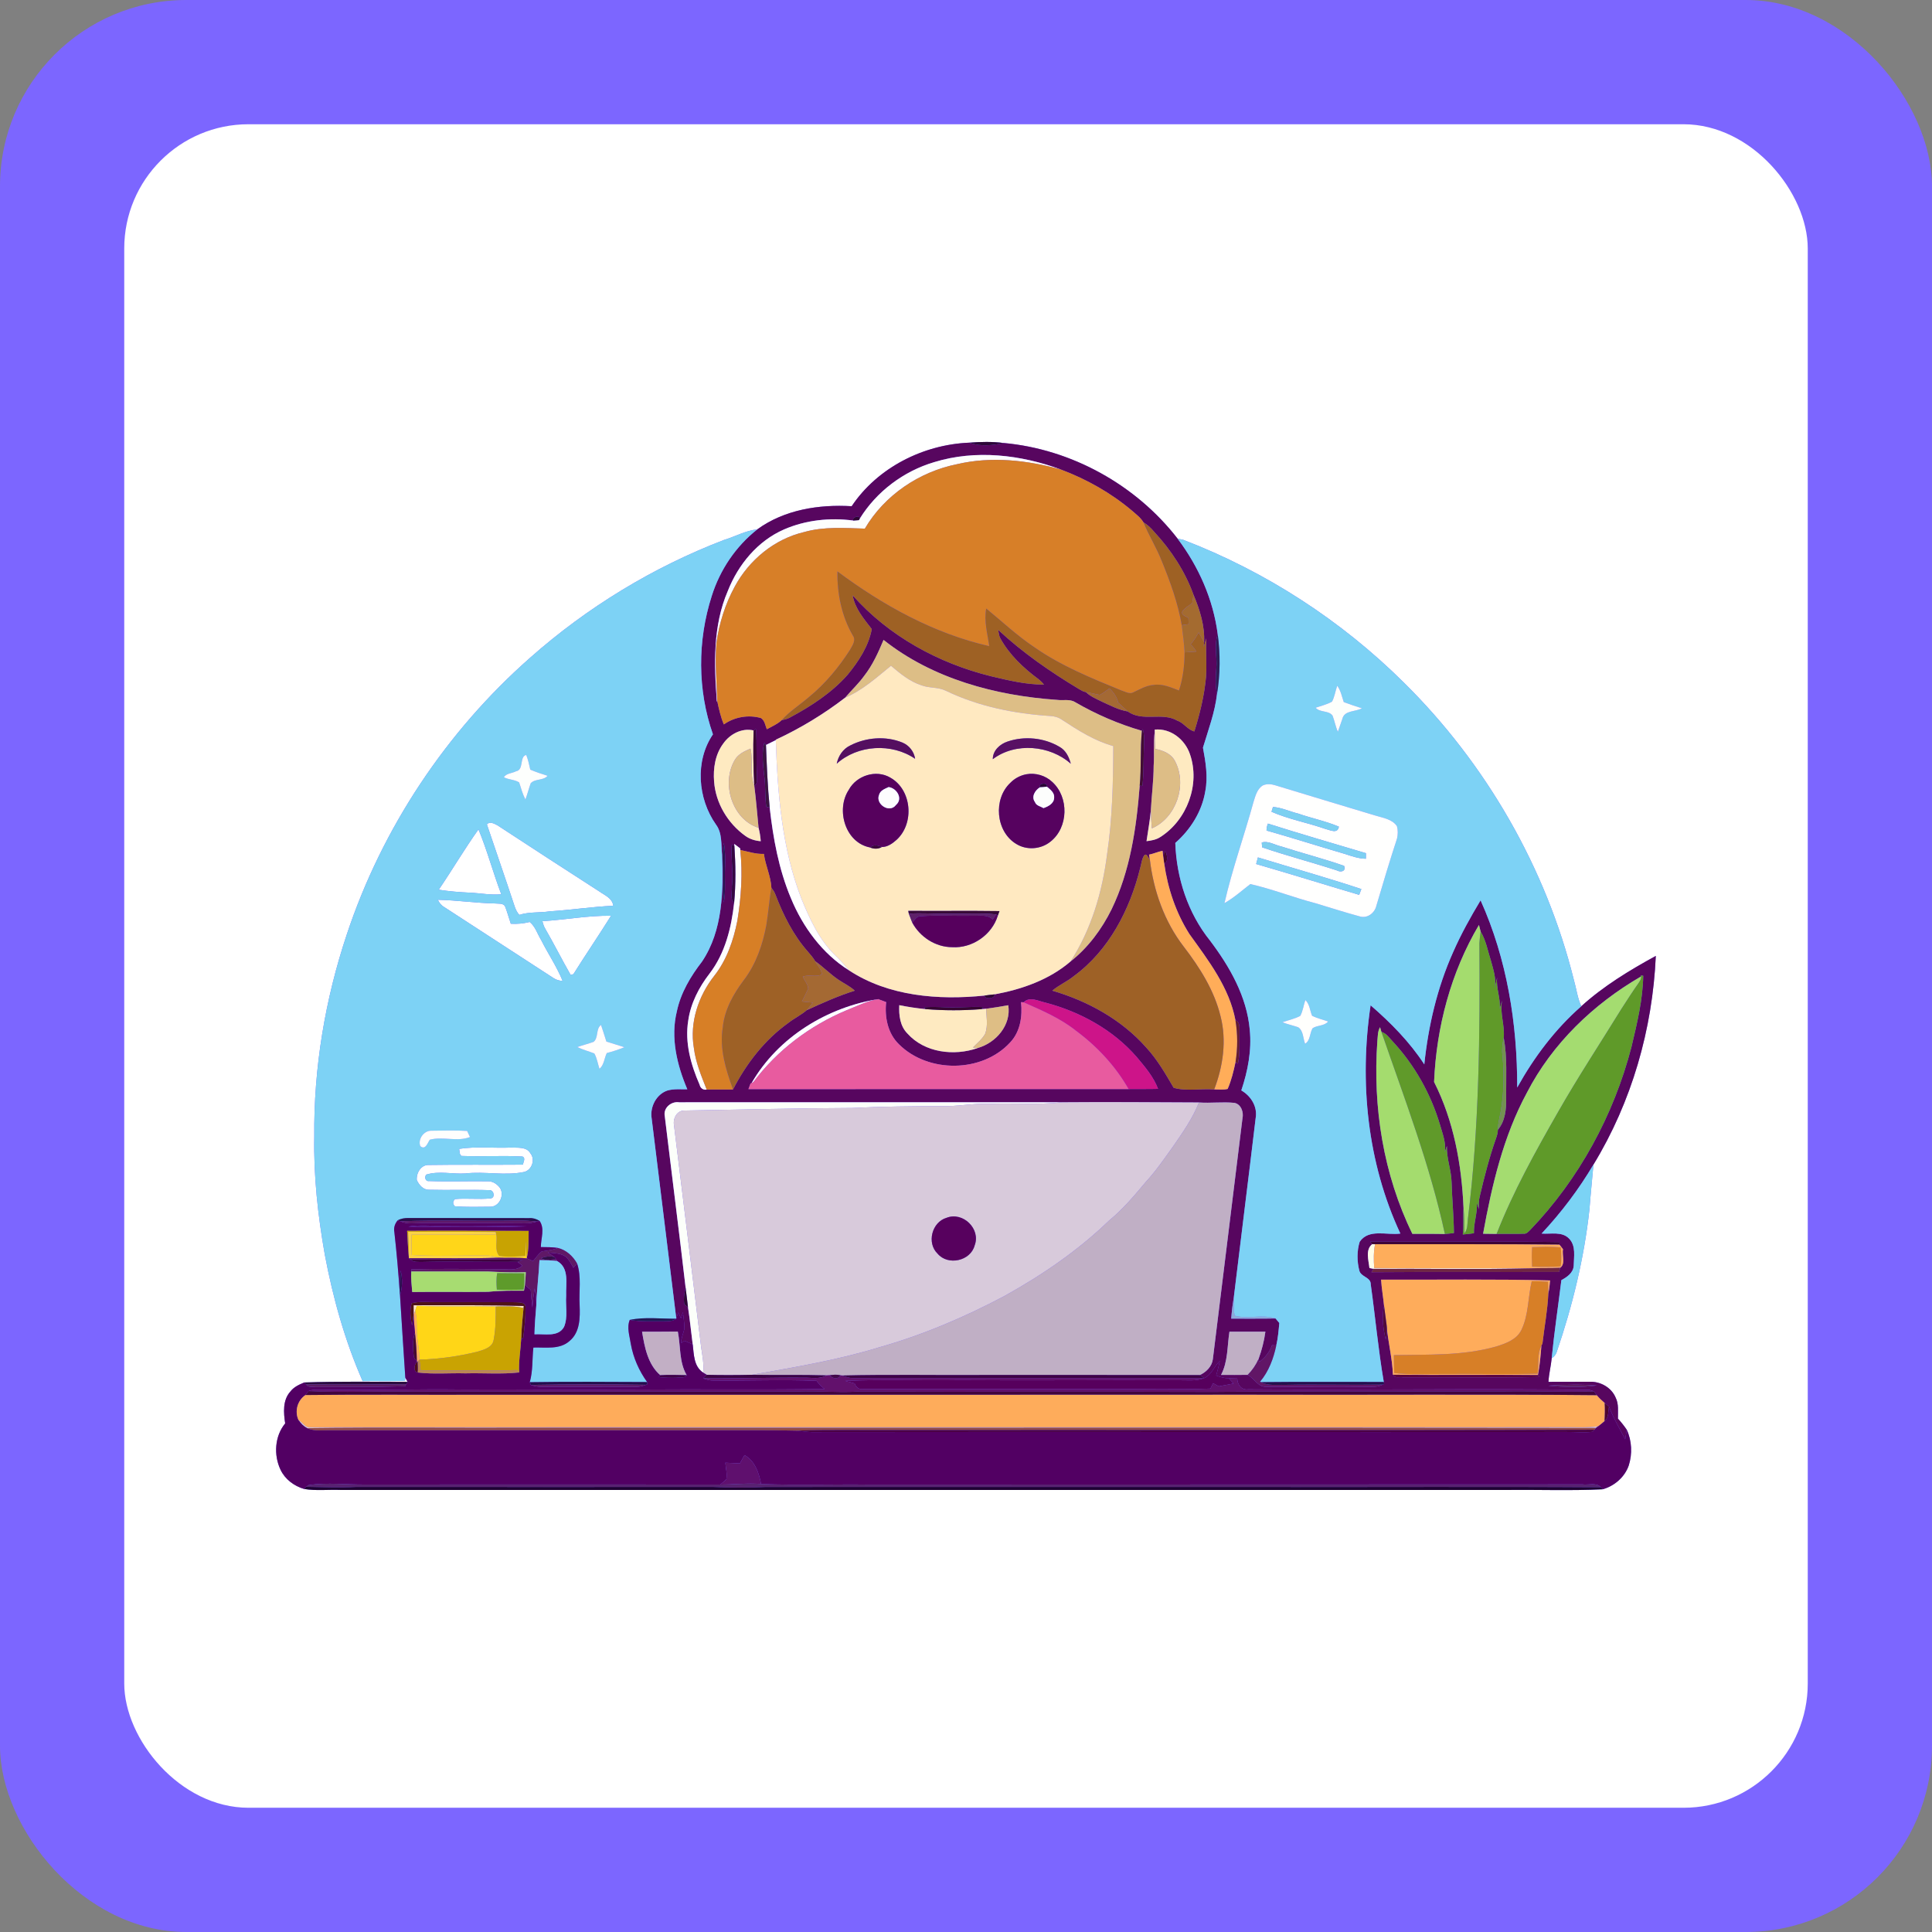 <svg width="311" height="311" viewBox="0 0 311 311" fill="none" xmlns="http://www.w3.org/2000/svg">
    <rect x="0" y="0" width="311" height="311" fill="#808080" stroke="none"/>
    <rect width="311" height="311" rx="30" fill="#7C66FF" />
    <g clip-path="url(#clip0_83_12107)">
        <path
            d="M20 20H291V291H20V20ZM137.098 81.488C131.824 81.173 126.265 82.041 121.907 85.212C120.025 85.406 118.355 86.369 116.568 86.908C105.142 91.284 94.525 97.751 85.362 105.856C71.838 117.758 61.522 133.278 55.838 150.377C52.337 160.861 50.484 171.906 50.59 182.97C50.473 189.338 51.176 195.685 52.282 201.947C53.593 208.92 55.516 215.816 58.372 222.316C60.65 222.272 62.931 222.4 65.206 222.239L65.246 221.767C65.356 221.987 65.477 222.206 65.601 222.422L65.594 222.437C60.057 222.441 54.509 222.349 48.979 222.54C48.151 222.88 47.301 223.265 46.745 223.997C45.481 225.385 45.646 227.414 45.906 229.131C44.218 231.168 44.038 234.215 45.148 236.566C45.87 238.122 47.338 239.21 48.964 239.686C50.883 240.001 52.839 239.766 54.776 239.84C117.282 239.854 179.784 239.843 242.286 239.847C247.519 239.774 252.763 239.993 257.989 239.733C259.883 239.202 261.534 237.778 262.186 235.899C262.779 234.028 262.688 231.937 261.864 230.15C261.432 229.52 260.963 228.919 260.447 228.362C260.425 227.223 260.608 226 260.062 224.949C259.37 223.32 257.583 222.349 255.847 222.426C253.653 222.433 251.46 222.426 249.262 222.441C249.325 221.155 249.662 219.91 249.782 218.636C250.171 218.398 250.438 218.068 250.581 217.647C253.13 210.202 255.008 202.511 255.858 194.681C256.034 192.272 256.301 189.869 256.502 187.467C262.662 177.37 266.017 165.673 266.54 153.878C262.303 156.196 258.132 158.723 254.543 161.982C253.924 160.631 253.756 159.144 253.346 157.73C248.849 139.676 239.228 122.958 225.997 109.891C215.922 99.886 203.753 92.002 190.499 86.908C190.265 86.856 189.796 86.758 189.562 86.71C182.867 78.053 172.47 72.296 161.565 71.311C159.726 71.073 157.855 71.113 156.009 71.259C148.619 71.567 141.258 75.266 137.098 81.488Z"
            fill="white" />
        <path
            d="M78.375 132.699C78.844 132.172 79.558 132.586 80.056 132.839C85.505 136.406 90.969 139.962 96.451 143.485C97.334 144.114 98.572 144.572 98.718 145.799C95.298 145.967 91.91 146.48 88.494 146.7C86.871 146.96 85.187 146.751 83.608 147.271C83.198 146.85 82.971 146.308 82.795 145.762C81.356 141.397 79.84 137.057 78.375 132.699Z"
            fill="white" />
        <path
            d="M70.626 143.221C72.805 140.016 74.775 136.662 77.023 133.505C78.437 136.915 79.374 140.496 80.689 143.946C79.012 144.118 77.338 143.774 75.665 143.697C73.976 143.62 72.292 143.485 70.626 143.221Z"
            fill="white" />
        <path
            d="M70.483 144.839C73.544 144.905 76.624 145.367 79.704 145.433C80.232 145.499 80.898 145.352 81.275 145.839C81.649 146.769 81.901 147.747 82.228 148.699C83.249 148.754 84.275 148.67 85.267 148.41C86.186 149.153 86.516 150.362 87.124 151.343C88.23 153.544 89.636 155.606 90.566 157.891C90.02 157.884 89.526 157.73 89.083 157.434C83.238 153.643 77.408 149.835 71.563 146.052C71.069 145.777 70.714 145.345 70.483 144.839Z"
            fill="white" />
        <path
            d="M87.318 148.286C91.002 148.059 94.671 147.359 98.363 147.41C96.385 150.574 94.283 153.658 92.302 156.815C92.189 156.84 91.965 156.895 91.855 156.925C90.46 154.5 89.211 151.995 87.812 149.575C87.563 149.179 87.417 148.736 87.318 148.286Z"
            fill="white" />
        <path
            d="M73.911 184.936C76.676 184.504 79.492 184.852 82.279 184.724C83.337 184.783 84.78 184.563 85.388 185.665C86.219 186.669 85.593 188.415 84.315 188.665C81.21 189.302 78.038 188.525 74.914 188.895C72.82 189.031 70.666 188.445 68.615 189.082C68.289 189.463 68.472 190.217 69.073 190.118C72.248 190.239 75.434 190.107 78.613 190.159C79.389 190.155 80.093 190.664 80.525 191.283C81.202 192.451 80.374 194.213 78.983 194.249C77.057 194.257 75.123 194.337 73.204 194.172C72.849 193.773 72.863 193.389 73.248 193.019C75.145 192.85 77.053 193.099 78.946 192.913C79.745 192.861 79.543 191.627 78.862 191.587C75.595 191.47 72.325 191.605 69.058 191.521C68.114 191.539 67.451 190.737 67.092 189.954C66.997 188.815 67.769 187.467 69.044 187.529C74.079 187.449 79.122 187.526 84.161 187.478C84.245 187.086 84.659 186.398 84.103 186.171C80.843 185.984 77.562 186.204 74.299 186.075C73.915 185.83 74.01 185.314 73.911 184.936Z"
            fill="white" />
        <path
            d="M137.097 81.488C141.258 75.266 148.619 71.567 156.009 71.259C157.789 71.897 159.748 71.721 161.564 71.311C172.47 72.296 182.867 78.053 189.562 86.71C192.953 91.196 195.308 96.517 196.022 102.113C195.414 103.871 195.945 105.717 195.802 107.526C195.703 108.921 195.608 110.327 195.908 111.708C195.568 114.685 194.502 117.501 193.645 120.351C194.073 122.665 194.476 125.034 194.015 127.386C193.48 130.627 191.642 133.545 189.192 135.688C189.379 141.32 191.221 146.982 194.773 151.398C197.948 155.603 200.706 160.415 201.178 165.765C201.508 169.076 200.87 172.394 199.819 175.528C201.387 176.433 202.463 178.169 202.123 180.025C200.995 189.529 199.786 199.028 198.647 208.532C198.45 209.77 198.289 211.011 198.19 212.264C200.57 212.249 202.95 212.289 205.327 212.238C205.481 212.421 205.785 212.784 205.935 212.967C205.825 214.179 205.719 215.402 205.444 216.592C205.276 216.581 204.939 216.552 204.771 216.537C204.375 217.629 203.661 218.551 202.716 219.225L202.581 218.793C203.104 217.358 203.492 215.882 203.694 214.366C201.764 214.369 199.838 214.369 197.908 214.369C197.541 216.695 197.684 219.185 196.556 221.32C197.985 221.324 199.417 221.342 200.845 221.313C201.896 221.888 202.522 223.323 203.862 223.232C209.22 223.272 214.582 223.151 219.943 223.239C220.822 223.224 221.767 223.331 222.572 222.884C222.631 222.854 222.748 222.803 222.807 222.778L222.752 222.459C221.858 217.248 221.386 211.971 220.65 206.737C220.679 205.573 219.064 205.573 218.811 204.522C218.43 203.035 218.416 201.369 218.87 199.896C220.331 197.736 223.261 198.878 225.422 198.571C220.1 187.181 218.789 174.192 220.628 161.825C223.876 164.637 226.919 167.721 229.274 171.335C229.919 165.142 231.351 159.008 233.896 153.31C235.163 150.41 236.705 147.641 238.334 144.931C242.582 154.365 244.252 164.762 244.23 175.06C246.94 170.182 250.335 165.67 254.543 161.982C258.132 158.723 262.303 156.196 266.54 153.878C266.017 165.673 262.662 177.37 256.502 187.467C254.14 191.462 251.324 195.18 248.156 198.571C249.632 198.688 251.46 198.179 252.598 199.402C253.715 200.552 253.346 202.313 253.324 203.76C253.247 204.895 252.247 205.58 251.339 206.067C250.826 210.257 250.192 214.435 249.782 218.636C249.661 219.91 249.324 221.155 249.262 222.441C251.46 222.426 253.653 222.433 255.847 222.426C257.583 222.349 259.37 223.32 260.062 224.949C260.608 226 260.424 227.223 260.446 228.362C260.963 228.919 261.432 229.52 261.864 230.15C261.776 230.659 261.692 231.171 261.611 231.688C260.703 229.952 259.721 228.267 259.007 226.447C258.831 226.297 258.484 225.997 258.311 225.846C257.846 225.458 257.41 225.044 257.022 224.583C256.912 224.429 256.689 224.122 256.576 223.964C256.4 223.906 256.045 223.788 255.865 223.73C237.547 223.495 219.218 223.799 200.9 223.646C199.805 223.803 199.197 222.88 199.16 221.91C198.713 221.899 198.267 221.888 197.823 221.877C197.109 221.869 196.428 221.661 195.769 221.423C195.992 220.65 196.19 219.873 196.355 219.09C195.425 219.932 195.051 221.331 193.832 221.844C193.66 221.719 193.319 221.474 193.147 221.349C194.172 220.855 195.077 219.983 195.234 218.808C196.846 205.891 198.398 192.96 200.002 180.04C200.229 179.059 199.801 177.748 198.706 177.532C196.809 177.341 194.901 177.601 193 177.469C185.672 177.44 178.337 177.37 171.005 177.436C150.446 177.436 129.887 177.44 109.324 177.44C108.06 177.242 106.742 178.334 107.009 179.656C108.111 188.859 109.298 198.054 110.364 207.265C110.173 208.147 109.994 209.052 110.159 209.96C110.305 210.077 110.602 210.312 110.748 210.429C111.049 212.414 111.254 214.413 111.506 216.405C111.071 216.204 110.635 216.014 110.195 215.83C110.052 215.926 109.767 216.109 109.628 216.2C109.646 215.391 109.994 214.659 110.173 213.886C110.177 212.996 110.027 212.117 109.935 211.234C109.829 211.557 109.723 211.879 109.62 212.205C109.466 211.89 109.313 211.579 109.163 211.267C109.067 211.601 108.968 211.938 108.866 212.275C107.537 201.53 106.236 190.778 104.9 180.033C104.596 178.209 105.632 176.162 107.419 175.55C108.463 175.243 109.569 175.364 110.638 175.349C108.972 171.43 107.91 167.032 108.954 162.802C109.58 159.821 111.169 157.166 113.011 154.782C116.381 149.754 116.439 143.411 116.234 137.581C116.058 135.959 116.289 134.124 115.26 132.743C112.312 128.576 111.829 122.515 114.766 118.212C112.257 111.082 112.264 103.113 114.575 95.931C115.894 91.731 118.446 87.944 121.907 85.212C126.265 82.041 131.824 81.173 137.097 81.488ZM150.387 74.39C145.466 75.841 141.089 79.126 138.394 83.498C138.394 82.828 137.105 83.271 137.354 83.795C133.611 83.29 129.689 83.714 126.214 85.223C121.965 87.073 118.834 90.874 117.161 95.122C114.736 100.732 114.934 106.991 115.403 112.953L115.458 112.865C115.729 114.132 116.007 115.414 116.52 116.611C118.234 115.403 120.475 115.015 122.489 115.586C123.104 115.982 123.185 116.765 123.438 117.392C124.251 116.941 125.13 116.582 125.818 115.938C126.276 115.831 126.752 115.74 127.166 115.498C130.557 113.678 133.86 111.543 136.427 108.639C138.196 106.493 139.822 104.032 140.331 101.263C139.071 99.623 137.614 97.953 137.259 95.84C143.078 102.41 151.091 106.779 159.561 108.866C162.344 109.525 165.186 110.214 168.057 110.199C167.805 109.888 167.523 109.609 167.215 109.36C164.776 107.559 162.498 105.427 161.022 102.747C160.795 102.329 160.781 101.842 160.678 101.392C164.619 105.065 169.083 108.152 173.693 110.924C174.038 111.122 174.386 111.356 174.796 111.408C175.547 112.133 176.528 112.525 177.451 112.982C178.773 113.587 180.084 114.29 181.541 114.52C183.911 116.256 187.064 114.568 189.532 116.015C190.583 116.37 191.169 117.479 192.257 117.739C193.154 114.894 193.857 111.972 194.136 108.994C194.278 106.921 194.081 104.841 194.18 102.765C194.04 103.226 193.901 103.688 193.758 104.149C193.777 103.959 193.813 103.582 193.832 103.395C193.949 100.751 193.147 98.162 192.125 95.752C190.774 91.987 188.529 88.57 185.819 85.641C185.314 85.033 184.742 84.48 184.061 84.077C183.614 83.322 182.889 82.795 182.245 82.224C178.857 79.36 174.939 77.148 170.793 75.588C164.329 73.193 157.064 72.336 150.387 74.39ZM139.13 108.767C138.214 110.045 137.054 111.111 136.043 112.308C132.586 114.967 128.836 117.238 124.877 119.076L124.881 119.142C124.35 119.391 123.822 119.651 123.302 119.918L123.035 119.56C122.562 121.233 122.837 123.009 122.994 124.712C123.276 126.422 123.093 128.169 123.353 129.88L123.895 129.975C124.456 134.944 125.36 139.936 127.309 144.568C129.224 149.219 132.362 153.493 136.654 156.192C143.016 160.385 151.072 161.019 158.477 160.261C158.543 160.905 160.173 160.799 160.1 160.067C164.494 159.261 168.9 157.716 172.327 154.771C175.155 152.545 177.345 149.589 178.934 146.378C181.93 140.185 182.937 133.274 183.46 126.481L183.904 126.507C184.153 124.218 184.054 121.918 184.164 119.622C184.204 118.856 184.16 118.087 183.969 117.348L183.823 117.641C180.066 116.553 176.455 114.989 173.071 113.03C172.199 112.481 171.119 112.799 170.156 112.66C160.257 111.979 150.113 109.265 142.228 103.007C141.382 105.017 140.481 107.035 139.13 108.767ZM116.417 119.706C115.125 121.438 114.78 123.698 114.949 125.807C115.201 129.283 117.15 132.527 119.962 134.545C120.691 135.08 121.563 135.34 122.46 135.413C122.405 134.681 122.295 133.959 122.108 133.252C121.878 130.989 121.716 128.711 121.416 126.466C122.05 126.122 121.793 125.32 121.856 124.749C121.691 122.284 121.896 119.809 121.68 117.348L121.31 117.582C119.424 117.132 117.479 118.175 116.417 119.706ZM185.881 117.446L185.885 117.761C185.636 119.589 185.841 121.438 185.709 123.273C185.705 125.683 185.376 128.07 185.255 130.469C185.108 132.128 184.79 133.758 184.559 135.406C185.328 135.31 186.119 135.179 186.782 134.739C191.078 132.015 193.227 126.269 191.558 121.427C190.77 119.058 188.452 117.194 185.881 117.446ZM116.366 142.32C116.296 143.301 116.326 144.286 116.512 145.257C116.853 143.444 116.626 141.598 116.707 139.771C116.765 138.412 116.765 137.043 116.516 135.702C116.077 137.889 116.527 140.115 116.366 142.32ZM118.193 135.849L118.215 136.145L117.791 135.948C117.611 138.196 118.095 140.441 117.813 142.69C117.878 143.539 117.45 144.7 118.175 145.337C117.736 149.348 116.718 153.464 114.22 156.716C112.513 158.924 111.184 161.495 110.789 164.278C110.206 167.82 111.21 171.397 112.623 174.62C112.748 175.158 113.195 175.499 113.762 175.393C115.172 175.349 116.582 175.404 117.992 175.375C120.145 171.214 123.079 167.387 126.917 164.652C127.854 163.912 128.957 163.396 129.857 162.616C132.388 161.455 134.933 160.305 137.596 159.473C136.83 158.748 135.86 158.316 134.999 157.727C133.659 156.833 132.542 155.661 131.231 154.731C130.883 154.152 130.447 153.64 130.004 153.138C127.682 150.501 126.096 147.304 124.84 144.045C124.69 143.627 124.452 143.257 124.174 142.92C124.093 141.049 123.203 139.313 122.969 137.453C121.661 137.515 120.427 137.076 119.168 136.827L119.142 136.563C118.823 136.321 118.512 136.083 118.193 135.849ZM187.5 136.955C187.265 137.508 187.331 138.149 187.364 138.738C187.258 138.149 187.203 137.548 187.141 136.955C186.398 137.105 185.705 137.427 184.962 137.577C184.995 137.768 185.061 138.149 185.094 138.343C184.815 138.13 184.61 137.259 184.186 137.691C183.775 138.295 183.742 139.079 183.53 139.767C181.878 146.436 178.506 152.977 172.873 157.115C171.785 158.009 170.463 158.558 169.39 159.47C175.103 161.143 180.531 164.121 184.504 168.614C186.291 170.548 187.61 172.844 188.928 175.104C191.016 175.7 193.293 175.206 195.454 175.371C196.172 175.36 196.912 175.466 197.618 175.29C198.223 173.91 198.574 172.43 198.889 170.958L199.27 171.218C199.655 169.552 199.468 167.838 199.523 166.142C199.493 165.476 199.684 164.531 198.875 164.238C197.882 158.953 194.528 154.625 191.47 150.366C189.294 146.942 187.972 143.005 187.408 138.998C188.126 138.815 187.895 137.343 187.5 136.955ZM230.849 174.166C234.024 180.443 235.295 187.5 235.591 194.48C235.478 195.89 235.624 197.307 235.47 198.717C236.067 198.681 236.661 198.6 237.261 198.519C237.21 196.868 237.844 195.286 237.737 193.638C237.847 193.964 237.961 194.29 238.078 194.619C238.019 193.909 238.034 193.191 238.217 192.502C238.95 189.408 239.737 186.321 240.792 183.321C240.964 182.849 241.114 182.366 241.118 181.86C242.315 180.465 242.487 178.491 242.447 176.726C242.432 173.5 242.648 170.226 242.062 167.039C242.249 165.04 241.403 163.062 241.791 161.055C241.667 161.513 241.542 161.967 241.418 162.425C241.59 160.708 240.795 159.074 240.997 157.36C240.861 157.95 240.726 158.543 240.601 159.137C240.909 157.642 240.414 156.174 240.026 154.746C239.503 153.138 239.228 151.413 238.338 149.952C238.272 149.688 238.137 149.157 238.071 148.893C233.552 156.514 231.219 165.34 230.849 174.166ZM264.134 157.023V157.203C256.502 161.627 249.866 167.992 245.801 175.876C241.993 182.908 240.154 190.789 238.737 198.6C239.451 198.611 240.165 198.618 240.887 198.629C242.341 198.585 243.798 198.659 245.256 198.596C245.725 198.659 246.018 198.27 246.321 197.988C254.184 189.8 259.769 179.502 262.622 168.53C263.512 164.765 264.449 160.953 264.515 157.071C264.42 157.06 264.229 157.034 264.134 157.023ZM120.995 174.331L120.816 174.415C120.731 174.642 120.563 175.093 120.479 175.32C140.881 175.309 161.282 175.32 181.681 175.309C183.259 175.29 184.837 175.32 186.416 175.279C185.694 173.335 184.295 171.723 182.981 170.152C179.168 165.761 173.873 162.868 168.295 161.396C167.153 161.158 165.78 160.349 164.78 161.341C164.677 161.337 164.465 161.326 164.359 161.319C164.6 163.593 164.249 166.058 162.623 167.787C158.118 172.723 149.402 172.785 144.704 168.098C142.898 166.347 142.386 163.729 142.649 161.308C142.221 161.143 141.796 160.99 141.371 160.839L141.554 160.803C133.216 162.085 125.258 166.941 120.995 174.331ZM144.759 161.806C144.678 163.418 144.88 165.172 146.073 166.369C148.849 169.475 153.592 170.031 157.386 168.706C160.33 167.863 162.806 165.022 162.308 161.814C161.121 162.026 159.935 162.227 158.741 162.381C158.561 162.4 158.199 162.429 158.016 162.443L158.272 162.118C156.251 161.975 154.229 162.282 152.208 162.15C151.05 162.088 149.889 162.063 148.736 162.136L148.967 162.436C147.553 162.304 146.15 162.085 144.759 161.806ZM221.715 167.618C220.961 178.191 222.679 189.053 227.351 198.615C229.095 198.629 230.842 198.6 232.588 198.644C233.072 198.604 233.555 198.541 234.042 198.483C234.02 195.743 233.742 193.019 233.665 190.283C233.614 188.317 232.83 186.445 232.911 184.468C232.797 184.797 232.684 185.131 232.577 185.467C232.808 183.937 232.197 182.475 231.794 181.033C230.318 176.085 227.729 171.463 224.217 167.677C223.656 167.091 223.184 166.347 222.371 166.102C222.316 165.915 222.206 165.542 222.151 165.351C221.748 166.036 221.8 166.856 221.715 167.618ZM220.562 199.863L220.88 200.285C219.749 201.171 220.316 202.892 220.441 204.119C220.609 204.152 220.939 204.218 221.104 204.251C221.02 204.386 220.847 204.657 220.763 204.793C230.831 204.708 240.905 204.785 250.972 204.752C251.016 204.584 251.104 204.247 251.148 204.082C252.042 203.456 251.416 202.02 251.599 201.076C251.405 200.834 251.214 200.596 251.027 200.358L251.042 199.944C240.883 199.772 230.721 199.896 220.562 199.863ZM222.316 205.987C222.408 207.4 222.657 208.799 222.796 210.213C222.4 212.003 222.642 213.868 223.067 215.633C223.191 214.878 223.323 214.109 223.213 213.348C223.422 216.017 224.132 218.621 224.22 221.294L224.283 221.298C224.506 221.935 225.308 221.602 225.81 221.712C233.145 221.683 240.488 221.818 247.823 221.657L247.559 221.353C247.878 219.793 247.991 218.2 248.123 216.614L248.292 216.281C248.599 213.597 249.116 210.934 249.237 208.235C249.383 207.536 249.467 206.825 249.519 206.118C240.458 205.877 231.384 206.027 222.316 205.987ZM249.222 223.056C251.815 223.298 254.481 223.371 257.059 223.023C254.455 222.829 251.826 222.887 249.222 223.056Z"
            fill="#57065F" />
        <path
            d="M156.009 71.259C157.855 71.113 159.726 71.072 161.564 71.311C159.748 71.721 157.789 71.896 156.009 71.259Z"
            fill="#2C0737" />
        <path
            d="M150.388 74.39C157.064 72.336 164.33 73.193 170.793 75.588C165.388 74.072 159.587 73.424 154.065 74.72C147.978 75.943 142.375 79.708 139.218 85.095C135.966 85 132.641 84.74 129.466 85.641C124.672 86.757 120.578 90.141 118.263 94.448C116.736 97.25 115.773 100.344 115.323 103.497C115.052 106.621 115.374 109.752 115.458 112.865L115.403 112.953C114.934 106.991 114.737 100.732 117.161 95.122C118.835 90.874 121.966 87.072 126.214 85.223C129.689 83.714 133.611 83.289 137.354 83.795C137.578 83.78 138.028 83.747 138.251 83.729L138.394 83.498C141.09 79.126 145.466 75.841 150.388 74.39Z"
            fill="#FDFEFD" />
        <path
            d="M154.064 74.72C159.587 73.424 165.388 74.072 170.793 75.588C174.939 77.148 178.857 79.36 182.245 82.224C182.889 82.795 183.614 83.323 184.061 84.077C184.929 86.208 186.17 88.168 187.009 90.314C188.375 93.653 189.616 97.074 190.228 100.641C190.422 102.091 190.598 103.549 190.686 105.013C190.675 107.09 190.437 109.17 189.781 111.148C188.474 110.65 187.112 110.027 185.676 110.258C184.511 110.342 183.501 110.946 182.475 111.43C181.82 111.818 181.128 111.32 180.498 111.137C175.686 109.17 170.815 107.192 166.53 104.2C163.754 102.351 161.326 100.055 158.752 97.953C158.367 99.985 158.957 102.007 159.246 104.01C150.3 101.974 142.118 97.429 134.805 91.984C134.743 95.547 135.479 99.205 137.288 102.311C137.826 103.073 137.211 103.9 136.841 104.578C135.014 107.438 132.82 110.086 130.183 112.232C128.737 113.48 127.096 114.502 125.818 115.938C125.129 116.582 124.251 116.941 123.438 117.392C123.185 116.765 123.104 115.982 122.489 115.586C120.475 115.015 118.234 115.403 116.52 116.612C116.007 115.414 115.729 114.132 115.458 112.865C115.373 109.752 115.051 106.621 115.322 103.497C115.773 100.344 116.736 97.25 118.263 94.448C120.577 90.141 124.672 86.758 129.465 85.641C132.641 84.74 135.966 85 139.218 85.095C142.375 79.708 147.978 75.943 154.064 74.72Z"
            fill="#D77F28" />
        <path
            d="M137.354 83.795C137.105 83.271 138.394 82.828 138.394 83.498L138.251 83.729C138.028 83.747 137.578 83.78 137.354 83.795Z"
            fill="#2F0632" />
        <path
            d="M184.062 84.077C184.743 84.48 185.314 85.033 185.819 85.641C188.529 88.57 190.774 91.987 192.126 95.752C192.06 96.202 191.99 96.649 191.913 97.096C191.364 97.51 190.716 97.847 190.324 98.429C190.108 99.066 190.921 99.198 191.302 99.462C191.313 99.799 191.327 100.135 191.346 100.472C191.067 100.516 190.507 100.597 190.229 100.641C189.617 97.074 188.376 93.653 187.01 90.314C186.171 88.168 184.929 86.208 184.062 84.077Z"
            fill="#9E6124" />
        <path
            d="M137.288 102.311C135.479 99.205 134.743 95.547 134.805 91.983C142.119 97.429 150.3 101.974 159.247 104.01C158.957 102.007 158.368 99.985 158.752 97.953C161.327 100.055 163.755 102.351 166.531 104.2C170.815 107.192 175.686 109.17 180.498 111.137C181.128 111.32 181.82 111.818 182.476 111.429C183.501 110.946 184.512 110.342 185.676 110.258C187.112 110.027 188.474 110.649 189.782 111.147C190.437 109.17 190.675 107.09 190.686 105.013C191.312 104.977 191.939 104.936 192.569 104.885C192.334 104.442 192.001 104.069 191.649 103.721C192.155 103.131 192.591 102.49 192.96 101.805C193.253 102.333 193.543 102.86 193.832 103.395C193.814 103.581 193.777 103.959 193.759 104.149C193.902 103.688 194.041 103.226 194.18 102.765C194.081 104.841 194.279 106.921 194.136 108.994C193.858 111.971 193.155 114.894 192.257 117.739C191.17 117.479 190.584 116.37 189.533 116.015C187.064 114.568 183.911 116.256 181.542 114.52C181.029 114.044 180.509 113.576 179.996 113.099C179.795 112.191 179.246 111.448 178.597 110.807C178.092 111.173 177.601 111.569 177.045 111.858C176.29 111.733 175.554 111.517 174.796 111.408C174.386 111.356 174.038 111.122 173.694 110.924C169.083 108.152 164.619 105.065 160.678 101.391C160.781 101.842 160.796 102.329 161.023 102.746C162.499 105.427 164.776 107.559 167.215 109.36C167.523 109.609 167.805 109.888 168.058 110.199C165.187 110.214 162.345 109.525 159.562 108.866C151.091 106.779 143.078 102.41 137.259 95.84C137.614 97.953 139.072 99.623 140.331 101.263C139.822 104.032 138.196 106.493 136.428 108.639C133.86 111.543 130.557 113.678 127.166 115.498C126.752 115.74 126.276 115.831 125.818 115.938C127.096 114.502 128.737 113.48 130.184 112.231C132.82 110.085 135.014 107.438 136.841 104.578C137.211 103.9 137.827 103.072 137.288 102.311Z"
            fill="#9E6124" />
        <path
            d="M116.567 86.908C118.355 86.369 120.024 85.406 121.907 85.212C118.446 87.944 115.894 91.731 114.575 95.931C112.264 103.113 112.257 111.082 114.766 118.212C111.829 122.515 112.312 128.576 115.26 132.743C116.289 134.124 116.058 135.959 116.234 137.581C116.439 143.411 116.381 149.754 113.011 154.782C111.169 157.166 109.58 159.821 108.954 162.802C107.91 167.032 108.972 171.43 110.638 175.349C109.569 175.364 108.463 175.243 107.419 175.55C105.632 176.162 104.596 178.209 104.9 180.033C106.236 190.778 107.536 201.53 108.866 212.275C106.376 212.311 103.823 211.956 101.373 212.469C100.864 213.714 101.358 215.065 101.542 216.329C101.933 218.551 102.86 220.643 104.171 222.474C97.876 222.448 91.573 222.397 85.278 222.496C85.798 220.683 85.651 218.775 85.86 216.918C87.819 216.852 90.086 217.295 91.687 215.86C93.39 214.45 93.382 212.077 93.302 210.059C93.177 207.84 93.613 205.547 92.903 203.397C92.229 202.204 91.156 201.204 89.797 200.882C88.889 200.753 87.973 200.75 87.061 200.746C87.065 199.351 87.728 197.798 86.864 196.538C86.358 196.216 85.783 196.04 85.186 196.084C78.712 196.102 72.237 196.051 65.762 196.069C65.162 196.058 64.554 196.146 64.019 196.443C63.565 196.967 63.345 197.637 63.481 198.333C63.851 201.603 64.132 204.881 64.36 208.166L64.393 208.524C64.649 212.941 64.968 217.354 65.246 221.767L65.206 222.239C62.931 222.4 60.65 222.272 58.372 222.316C55.516 215.816 53.593 208.92 52.282 201.947C51.176 195.685 50.473 189.338 50.59 182.97C50.484 171.907 52.337 160.861 55.838 150.377C61.521 133.278 71.838 117.758 85.362 105.856C94.525 97.751 105.141 91.284 116.567 86.908ZM83.088 124.145C82.458 124.489 81.487 124.463 81.114 125.119C81.887 125.525 82.828 125.481 83.568 125.943C83.868 126.873 84.124 127.829 84.578 128.7C84.901 127.84 85.12 126.946 85.432 126.082C86.15 125.309 87.464 125.694 88.149 124.881C87.208 124.591 86.27 124.276 85.362 123.892C85.186 123.094 85.014 122.292 84.71 121.53C83.582 121.764 84.362 123.932 83.088 124.145ZM78.375 132.699C79.84 137.057 81.356 141.397 82.795 145.762C82.971 146.308 83.198 146.85 83.608 147.271C85.186 146.751 86.871 146.96 88.493 146.7C91.91 146.48 95.297 145.967 98.718 145.799C98.572 144.572 97.334 144.114 96.451 143.484C90.969 139.961 85.505 136.406 80.056 132.839C79.558 132.586 78.843 132.172 78.375 132.699ZM70.626 143.221C72.292 143.484 73.976 143.62 75.665 143.697C77.338 143.774 79.012 144.118 80.689 143.946C79.374 140.496 78.437 136.915 77.023 133.505C74.775 136.662 72.805 140.016 70.626 143.221ZM70.483 144.839C70.713 145.345 71.069 145.777 71.563 146.052C77.408 149.835 83.238 153.643 89.083 157.434C89.526 157.73 90.02 157.884 90.566 157.891C89.636 155.606 88.23 153.544 87.124 151.343C86.516 150.362 86.186 149.154 85.267 148.41C84.274 148.67 83.249 148.754 82.227 148.699C81.901 147.747 81.649 146.769 81.275 145.839C80.898 145.352 80.231 145.499 79.704 145.433C76.624 145.367 73.544 144.905 70.483 144.839ZM87.318 148.286C87.417 148.736 87.563 149.179 87.812 149.575C89.211 151.995 90.46 154.5 91.855 156.925C91.965 156.895 92.188 156.84 92.302 156.815C94.283 153.658 96.385 150.574 98.363 147.41C94.671 147.359 91.002 148.059 87.318 148.286ZM95.561 167.706C94.697 168.028 93.796 168.237 92.928 168.552C93.811 168.977 94.759 169.226 95.671 169.577C96.103 170.339 96.224 171.229 96.499 172.057C97.239 171.438 97.275 170.343 97.678 169.511C98.645 169.266 99.593 168.948 100.52 168.574C99.546 168.277 98.586 167.955 97.612 167.662C97.33 166.769 97.052 165.879 96.748 164.992C95.887 165.608 96.371 167.014 95.561 167.706ZM67.652 184.49C68.472 185.208 68.82 184.003 69.183 183.468C71.285 182.889 73.599 183.853 75.657 183.032C75.544 182.787 75.313 182.296 75.196 182.051C73.27 181.926 71.336 181.996 69.406 182.014C68.231 181.999 67.234 183.369 67.652 184.49ZM73.91 184.937C74.009 185.314 73.914 185.83 74.299 186.075C77.562 186.204 80.843 185.984 84.102 186.171C84.659 186.398 84.245 187.086 84.161 187.478C79.122 187.526 74.079 187.449 69.043 187.529C67.769 187.467 66.996 188.815 67.092 189.954C67.451 190.737 68.113 191.539 69.058 191.521C72.325 191.605 75.595 191.47 78.862 191.587C79.543 191.627 79.744 192.861 78.946 192.913C77.053 193.099 75.145 192.85 73.248 193.019C72.863 193.389 72.849 193.773 73.204 194.172C75.123 194.337 77.056 194.257 78.983 194.249C80.374 194.213 81.202 192.451 80.524 191.283C80.092 190.664 79.389 190.155 78.613 190.159C75.434 190.107 72.248 190.239 69.073 190.118C68.472 190.217 68.289 189.463 68.615 189.082C70.666 188.445 72.819 189.031 74.914 188.895C78.038 188.525 81.209 189.302 84.315 188.665C85.593 188.416 86.219 186.669 85.388 185.665C84.78 184.563 83.337 184.783 82.279 184.724C79.492 184.852 76.675 184.504 73.91 184.937Z"
            fill="#7DD2F5" />
        <path
            d="M189.562 86.71C189.796 86.758 190.265 86.856 190.499 86.908C203.753 92.002 215.922 99.886 225.997 109.891C239.228 122.958 248.849 139.676 253.346 157.73C253.756 159.144 253.924 160.631 254.543 161.982C250.335 165.67 246.941 170.182 244.231 175.06C244.252 164.762 242.583 154.365 238.334 144.931C236.705 147.641 235.163 150.41 233.896 153.31C231.351 159.008 229.919 165.142 229.274 171.335C226.919 167.721 223.876 164.637 220.628 161.825C218.789 174.192 220.101 187.181 225.422 198.571C223.261 198.878 220.331 197.736 218.87 199.896C218.416 201.369 218.431 203.035 218.811 204.522C219.064 205.573 220.679 205.573 220.65 206.737C221.386 211.971 221.858 217.248 222.752 222.459C216.167 222.474 209.586 222.411 203.006 222.488C202.962 222.47 202.877 222.437 202.833 222.419C204.24 220.763 204.998 218.691 205.445 216.592C205.719 215.402 205.825 214.179 205.935 212.967C205.785 212.784 205.481 212.421 205.327 212.238C203.229 211.527 200.922 212.373 198.779 211.798C198.461 210.758 198.699 209.612 198.648 208.532C199.787 199.028 200.995 189.529 202.123 180.026C202.464 178.169 201.387 176.433 199.819 175.528C200.871 172.394 201.508 169.076 201.178 165.765C200.706 160.415 197.948 155.603 194.773 151.398C191.221 146.982 189.379 141.32 189.192 135.688C191.642 133.545 193.48 130.627 194.015 127.386C194.476 125.034 194.074 122.665 193.645 120.351C194.502 117.501 195.568 114.685 195.908 111.708C196.432 108.544 196.443 105.288 196.022 102.113C195.308 96.517 192.953 91.196 189.562 86.71ZM215.259 110.386C214.952 111.228 214.845 112.151 214.421 112.946C213.597 113.407 212.666 113.616 211.784 113.923C212.491 114.744 213.864 114.315 214.505 115.194C214.834 116.044 214.985 116.956 215.362 117.794C215.614 117.11 215.834 116.41 216.083 115.722C216.42 114.301 218.196 114.616 219.233 114.015C218.251 113.704 217.27 113.385 216.31 113.015C216.01 112.122 215.827 111.162 215.259 110.386ZM203.277 126.437C202.346 127.005 202.083 128.147 201.775 129.118C200.281 134.552 198.362 139.885 197.106 145.378C198.618 144.532 199.9 143.356 201.273 142.313C204.837 143.122 208.25 144.488 211.791 145.403C214.135 146.114 216.468 146.861 218.83 147.502C220.064 147.912 221.283 146.996 221.558 145.803C222.624 142.177 223.715 138.559 224.887 134.966C225.037 134.318 225.048 133.622 224.865 132.985C224.089 131.853 222.631 131.663 221.415 131.286C216.05 129.667 210.681 128.067 205.324 126.422C204.665 126.21 203.921 126.133 203.277 126.437ZM210.125 160.982C209.832 161.825 209.737 162.747 209.304 163.535C208.4 164.011 207.389 164.22 206.43 164.553C207.254 164.882 208.125 165.069 208.968 165.355C209.828 165.923 209.737 167.138 210.088 168.014C210.956 167.486 210.81 166.307 211.297 165.516C212.062 165.003 213.183 165.186 213.791 164.432C212.93 164.124 212.025 163.923 211.209 163.509C210.857 162.663 210.828 161.641 210.125 160.982Z"
            fill="#7DD2F5" />
        <path
            d="M192.126 95.752C193.147 98.161 193.949 100.751 193.832 103.395C193.543 102.86 193.253 102.333 192.96 101.805C192.591 102.49 192.155 103.131 191.649 103.721C192.001 104.068 192.334 104.442 192.569 104.885C191.939 104.936 191.313 104.977 190.686 105.013C190.598 103.548 190.423 102.091 190.229 100.641C190.507 100.597 191.067 100.516 191.345 100.472C191.327 100.135 191.313 99.798 191.302 99.462C190.921 99.198 190.108 99.066 190.324 98.429C190.716 97.847 191.364 97.51 191.913 97.096C191.99 96.649 192.06 96.202 192.126 95.752Z"
            fill="#A46B30" />
        <path
            d="M196.022 102.113C196.443 105.288 196.432 108.544 195.908 111.708C195.608 110.327 195.703 108.921 195.802 107.526C195.945 105.717 195.414 103.871 196.022 102.113Z"
            fill="#2F1C55" />
        <path
            d="M139.13 108.767C140.482 107.035 141.382 105.017 142.228 103.007C150.113 109.265 160.257 111.979 170.156 112.66C171.119 112.799 172.2 112.481 173.071 113.03C176.455 114.989 180.066 116.553 183.823 117.641C183.516 120.578 183.754 123.544 183.461 126.481C182.937 133.274 181.93 140.185 178.934 146.378C177.345 149.589 175.155 152.545 172.328 154.771C175.668 149.611 177.436 143.605 178.205 137.548C179.07 131.777 179.187 125.924 179.209 120.098C176.199 119.256 173.54 117.571 170.954 115.868C170.401 115.476 169.746 115.286 169.076 115.257C163.289 114.883 157.474 113.718 152.23 111.181C150.996 110.576 149.553 110.8 148.286 110.302C146.418 109.694 144.894 108.423 143.422 107.174C141.1 109.064 138.834 111.129 136.043 112.308C137.054 111.111 138.215 110.045 139.13 108.767Z"
            fill="#DDBE86" />
        <path
            d="M136.043 112.308C138.833 111.129 141.1 109.064 143.422 107.174C144.894 108.423 146.418 109.694 148.285 110.302C149.553 110.8 150.995 110.576 152.23 111.18C157.474 113.718 163.289 114.883 169.076 115.256C169.746 115.286 170.401 115.476 170.954 115.868C173.54 117.571 176.198 119.256 179.209 120.098C179.187 125.924 179.07 131.776 178.205 137.548C177.436 143.605 175.667 149.611 172.328 154.771C168.9 157.716 164.494 159.261 160.1 160.067C159.558 160.125 159.012 160.177 158.477 160.261C151.072 161.019 143.016 160.385 136.654 156.192C135.97 155.368 135.267 154.559 134.486 153.826C131.879 151.303 130.341 147.941 128.993 144.634C125.858 136.523 125.17 127.752 124.881 119.142L124.877 119.076C128.836 117.238 132.586 114.967 136.043 112.308ZM136.852 120.006C135.691 120.559 134.944 121.695 134.692 122.932C138.068 119.885 143.572 119.567 147.308 122.145C147.136 120.988 146.367 119.999 145.286 119.541C142.598 118.435 139.419 118.681 136.852 120.006ZM162.183 119.373C160.949 119.779 159.807 120.819 159.814 122.207C163.443 119.453 169.028 119.951 172.372 122.943C172.082 121.863 171.57 120.772 170.544 120.215C168.065 118.75 164.908 118.439 162.183 119.373ZM136.632 127.14C134.516 130.345 136.061 135.658 140.057 136.416C140.628 136.68 141.415 136.698 141.954 136.343C142.862 136.354 143.682 135.768 144.334 135.179C147.22 132.546 146.795 127.133 143.327 125.185C141.049 123.819 137.867 124.833 136.632 127.14ZM165.216 124.635C164.242 124.822 163.322 125.302 162.634 126.02C159.858 128.623 160.275 133.842 163.568 135.838C165.263 136.907 167.57 136.731 169.112 135.468C171.991 133.194 172.097 128.356 169.405 125.891C168.303 124.84 166.717 124.368 165.216 124.635ZM146.209 146.623L146.293 147.084C146.476 147.549 146.659 148.018 146.835 148.491C148.095 150.831 150.596 152.468 153.281 152.468C156.489 152.673 159.66 150.497 160.609 147.425C160.678 147.234 160.817 146.854 160.891 146.66C155.998 146.59 151.102 146.663 146.209 146.623Z"
            fill="#FFE9C1" />
        <path
            d="M66.579 210.11C72.49 210.128 78.401 210.052 84.308 210.231L84.275 210.561C82.81 210.191 81.294 210.312 79.799 210.301C75.562 210.224 71.322 210.37 67.088 210.205C67.019 210.41 66.883 210.821 66.817 211.026L66.586 211.67V211.502C66.586 211.037 66.586 210.572 66.579 210.11Z"
            fill="#FFE9C1" />
        <path
            d="M215.259 110.386C215.827 111.162 216.01 112.122 216.31 113.015C217.27 113.385 218.251 113.704 219.233 114.015C218.196 114.616 216.42 114.301 216.083 115.722C215.834 116.41 215.614 117.109 215.362 117.794C214.984 116.956 214.834 116.044 214.505 115.194C213.864 114.315 212.49 114.744 211.784 113.923C212.666 113.616 213.596 113.407 214.42 112.946C214.845 112.151 214.951 111.228 215.259 110.386Z"
            fill="#FDFFFC" />
        <path
            d="M177.044 111.858C177.601 111.569 178.092 111.173 178.597 110.807C179.245 111.448 179.795 112.191 179.996 113.099C180.509 113.575 181.029 114.044 181.542 114.52C180.084 114.29 178.773 113.586 177.451 112.982C176.528 112.524 175.547 112.133 174.796 111.407C175.554 111.517 176.29 111.733 177.044 111.858Z"
            fill="#A46934" />
        <path
            d="M116.417 119.706C117.479 118.175 119.424 117.132 121.31 117.582C121.219 120.541 121.259 123.508 121.416 126.467C120.633 124.551 121.281 122.467 120.808 120.501C119.86 120.922 118.834 121.369 118.292 122.314C116.066 126.053 117.827 131.916 122.108 133.253C122.295 133.959 122.405 134.681 122.46 135.413C121.563 135.34 120.691 135.08 119.962 134.545C117.15 132.527 115.202 129.283 114.949 125.807C114.78 123.698 115.125 121.438 116.417 119.706Z"
            fill="#FEEAC1" />
        <path
            d="M185.882 117.447C188.452 117.194 190.771 119.058 191.558 121.427C193.228 126.269 191.078 132.015 186.783 134.739C186.12 135.179 185.329 135.311 184.56 135.406C184.79 133.758 185.109 132.128 185.255 130.469C185.27 131.429 185.336 132.388 185.42 133.344C189.361 131.634 191.14 126.313 189.156 122.548C188.548 121.314 187.218 120.808 185.959 120.552C185.889 119.622 185.885 118.692 185.885 117.762L185.882 117.447Z"
            fill="#FEEAC1" />
        <path
            d="M144.759 161.806C146.15 162.085 147.553 162.304 148.967 162.436C151.973 162.685 155.009 162.682 158.016 162.444C158.199 162.429 158.561 162.4 158.741 162.381C158.796 163.703 159.056 165.084 158.609 166.366C158.137 167.263 157.313 167.897 156.624 168.618C156.815 168.64 157.195 168.684 157.386 168.706C153.592 170.032 148.849 169.475 146.073 166.369C144.88 165.172 144.678 163.418 144.759 161.806Z"
            fill="#FEEAC1" />
        <path
            d="M121.31 117.582L121.68 117.348C121.896 119.809 121.691 122.284 121.856 124.749C121.793 125.32 122.05 126.122 121.416 126.466C121.259 123.507 121.218 120.541 121.31 117.582Z"
            fill="#3D0536" />
        <path
            d="M183.823 117.641L183.969 117.348C184.16 118.087 184.204 118.856 184.164 119.622C184.054 121.918 184.153 124.218 183.904 126.507L183.46 126.481C183.753 123.544 183.515 120.578 183.823 117.641Z"
            fill="#420D32" />
        <path
            d="M185.709 123.273C185.841 121.438 185.636 119.589 185.885 117.761C185.885 118.692 185.888 119.622 185.958 120.552C187.218 120.808 188.547 121.314 189.155 122.548C191.14 126.313 189.36 131.634 185.42 133.344C185.335 132.388 185.27 131.429 185.255 130.469C185.376 128.07 185.705 125.683 185.709 123.273Z"
            fill="#DDBD86" />
        <path
            d="M118.292 122.314C118.834 121.369 119.86 120.922 120.808 120.501C121.281 122.467 120.632 124.551 121.416 126.466C121.716 128.711 121.878 130.989 122.108 133.252C117.827 131.916 116.066 126.053 118.292 122.314Z"
            fill="#DDBD86" />
        <path
            d="M136.852 120.006C139.419 118.681 142.598 118.435 145.286 119.541C146.366 119.999 147.135 120.988 147.308 122.145C143.572 119.567 138.068 119.885 134.691 122.932C134.944 121.695 135.691 120.559 136.852 120.006Z"
            fill="#540F60" />
        <path
            d="M162.183 119.373C164.908 118.439 168.065 118.75 170.544 120.215C171.57 120.772 172.082 121.863 172.372 122.943C169.028 119.951 163.443 119.453 159.814 122.207C159.807 120.819 160.949 119.779 162.183 119.373Z"
            fill="#581064" />
        <path
            d="M123.302 119.918C123.822 119.651 124.35 119.391 124.881 119.142C125.17 127.752 125.858 136.523 128.993 144.634C130.341 147.941 131.879 151.303 134.486 153.826C135.267 154.559 135.97 155.368 136.654 156.192C132.362 153.493 129.224 149.219 127.309 144.568C125.36 139.936 124.456 134.944 123.896 129.975C123.559 126.631 123.434 123.273 123.302 119.918Z"
            fill="#FFFEFF" />
        <path
            d="M120.995 174.331C125.258 166.941 133.216 162.084 141.555 160.803L141.371 160.839C139.581 161.125 137.947 161.964 136.277 162.623C130.385 165.091 125.1 169.054 121.273 174.192C121.204 174.225 121.065 174.294 120.995 174.331Z"
            fill="#FFFEFF" />
        <path
            d="M123.035 119.56L123.302 119.918C123.434 123.273 123.559 126.631 123.896 129.975L123.354 129.88C123.094 128.169 123.277 126.422 122.995 124.712C122.837 123.009 122.563 121.233 123.035 119.56Z"
            fill="#3C1442" />
        <path
            d="M83.088 124.145C84.363 123.932 83.583 121.764 84.71 121.53C85.014 122.292 85.187 123.094 85.362 123.892C86.271 124.276 87.208 124.591 88.149 124.881C87.464 125.694 86.15 125.309 85.432 126.082C85.121 126.946 84.901 127.84 84.579 128.7C84.125 127.829 83.868 126.873 83.568 125.943C82.828 125.481 81.887 125.525 81.114 125.119C81.488 124.463 82.458 124.489 83.088 124.145Z"
            fill="#FDFFFD" />
        <path
            d="M136.633 127.14C137.867 124.833 141.049 123.819 143.327 125.185C146.795 127.133 147.22 132.546 144.334 135.179C143.682 135.768 142.862 136.354 141.954 136.343C141.35 136.058 140.592 135.893 140.057 136.416C136.061 135.658 134.516 130.345 136.633 127.14ZM141.507 127.946C140.877 129.44 143.195 130.982 144.232 129.572C145.411 128.565 144.36 126.866 143.045 126.697C142.445 126.986 141.701 127.221 141.507 127.946Z"
            fill="#56015D" />
        <path
            d="M165.216 124.635C166.717 124.368 168.303 124.84 169.405 125.891C172.097 128.356 171.991 133.194 169.112 135.468C167.57 136.731 165.263 136.907 163.568 135.838C160.275 133.842 159.858 128.623 162.634 126.02C163.322 125.302 164.241 124.822 165.216 124.635ZM167.394 126.737C166.618 127.213 165.963 128.264 166.603 129.114C166.805 129.707 167.497 129.792 167.966 130.085C168.739 129.828 169.68 129.337 169.691 128.4C169.771 127.605 169.057 127.085 168.526 126.635C168.691 125.913 167.102 126.023 167.394 126.737Z"
            fill="#56025F" />
        <path
            d="M167.395 126.737C167.102 126.023 168.691 125.913 168.526 126.635C168.149 126.693 167.772 126.726 167.395 126.737Z"
            fill="#2A0534" />
        <path
            d="M203.277 126.437C203.921 126.133 204.665 126.21 205.324 126.422C210.682 128.067 216.05 129.667 221.415 131.286C222.631 131.663 224.089 131.853 224.865 132.985C225.048 133.622 225.037 134.318 224.887 134.966C223.715 138.559 222.624 142.177 221.558 145.803C221.284 146.996 220.064 147.912 218.83 147.502C216.468 146.861 214.135 146.114 211.791 145.403C208.25 144.488 204.837 143.122 201.273 142.312C199.9 143.356 198.618 144.532 197.106 145.378C198.362 139.884 200.281 134.552 201.775 129.118C202.083 128.147 202.347 127.005 203.277 126.437ZM204.914 129.901C204.855 130.092 204.738 130.476 204.679 130.67C207.455 131.89 210.491 132.428 213.355 133.435C214.106 133.608 215.329 134.285 215.523 133.073C213.406 132.168 211.139 131.725 208.971 130.963C207.613 130.638 206.32 129.997 204.914 129.901ZM203.877 133.692C208.107 134.893 212.293 136.233 216.512 137.467C217.607 137.823 218.702 138.218 219.87 138.233C219.87 138.009 219.874 137.563 219.877 137.339C214.611 135.772 209.338 134.237 204.101 132.575C203.958 132.93 203.881 133.304 203.877 133.692ZM203.108 135.625C203.123 135.819 203.152 136.204 203.167 136.394C207.129 137.753 211.202 138.811 215.19 140.108C215.823 140.456 216.717 140.276 216.358 139.375C213.036 138.218 209.62 137.343 206.272 136.263C205.236 136.043 204.159 135.296 203.108 135.625ZM202.489 138.02C202.42 138.288 202.277 138.819 202.207 139.082C207.752 140.686 213.256 142.411 218.79 144.045C218.903 143.733 219.024 143.426 219.141 143.114C213.633 141.291 208.041 139.716 202.489 138.02Z"
            fill="#FFFFFE" />
        <path
            d="M167.395 126.737C167.772 126.726 168.149 126.693 168.526 126.635C169.057 127.085 169.771 127.605 169.691 128.4C169.68 129.337 168.739 129.828 167.966 130.085C167.497 129.792 166.805 129.707 166.604 129.114C165.963 128.264 166.618 127.213 167.395 126.737Z"
            fill="#FCFDFC" />
        <path
            d="M141.507 127.946C141.701 127.221 142.444 126.986 143.045 126.697C144.36 126.865 145.411 128.565 144.231 129.572C143.195 130.982 140.877 129.44 141.507 127.946Z"
            fill="#FDFDFE" />
        <path
            d="M204.914 129.901C206.32 129.997 207.613 130.637 208.971 130.963C211.139 131.725 213.406 132.168 215.523 133.073C215.329 134.285 214.106 133.607 213.355 133.435C210.491 132.428 207.455 131.89 204.679 130.67C204.738 130.476 204.855 130.092 204.914 129.901Z"
            fill="#7CD0F1" />
        <path
            d="M203.877 133.692C203.881 133.304 203.958 132.93 204.1 132.575C209.337 134.238 214.611 135.772 219.877 137.339C219.873 137.563 219.87 138.01 219.87 138.233C218.701 138.218 217.606 137.823 216.511 137.468C212.293 136.233 208.107 134.893 203.877 133.692Z"
            fill="#7DD0F2" />
        <path
            d="M116.366 142.32C116.527 140.115 116.077 137.889 116.516 135.702C116.765 137.043 116.765 138.412 116.707 139.771C116.626 141.598 116.853 143.444 116.512 145.257C116.326 144.286 116.296 143.301 116.366 142.32Z"
            fill="#2B1552" />
        <path
            d="M118.194 135.849C118.512 136.083 118.823 136.321 119.142 136.563L119.168 136.827C119.567 140.624 119.31 144.459 118.695 148.216C118.069 151.376 116.992 154.526 114.974 157.082C112.429 160.323 110.99 164.579 111.697 168.702C111.99 171.035 112.902 173.221 113.762 175.393C113.195 175.499 112.748 175.159 112.623 174.62C111.21 171.397 110.206 167.82 110.789 164.278C111.184 161.495 112.513 158.924 114.22 156.716C116.718 153.464 117.736 149.348 118.175 145.338C118.457 142.28 118.421 139.203 118.215 136.146L118.194 135.849Z"
            fill="#FFFDFC" />
        <path
            d="M203.108 135.625C204.159 135.296 205.236 136.043 206.272 136.263C209.619 137.343 213.036 138.218 216.358 139.375C216.717 140.276 215.823 140.456 215.189 140.108C211.201 138.812 207.129 137.753 203.167 136.394C203.152 136.204 203.123 135.82 203.108 135.625Z"
            fill="#7ECFEF" />
        <path
            d="M117.791 135.948L118.215 136.146C118.421 139.203 118.457 142.28 118.175 145.338C117.45 144.7 117.879 143.539 117.813 142.69C118.095 140.441 117.611 138.196 117.791 135.948Z"
            fill="#360742" />
        <path
            d="M140.057 136.417C140.591 135.893 141.349 136.058 141.954 136.343C141.415 136.699 140.628 136.68 140.057 136.417Z"
            fill="#3D083C" />
        <path
            d="M119.168 136.827C120.428 137.076 121.662 137.515 122.969 137.453C123.204 139.313 124.094 141.049 124.174 142.92C123.804 144.909 123.698 146.934 123.354 148.93C122.768 152.087 121.684 155.225 119.71 157.796C118.036 160.026 116.615 162.561 116.344 165.388C115.788 168.801 116.842 172.196 117.992 175.375C116.582 175.404 115.173 175.349 113.763 175.393C112.902 173.221 111.99 171.035 111.697 168.702C110.99 164.579 112.43 160.323 114.975 157.082C116.993 154.526 118.069 151.376 118.696 148.216C119.311 144.459 119.567 140.624 119.168 136.827Z"
            fill="#D77F26" />
        <path
            d="M246.607 200.735C248.153 200.702 249.698 200.607 251.24 200.794C251.339 201.815 251.394 202.841 251.24 203.863C249.695 203.961 248.145 203.991 246.6 203.91C246.56 202.848 246.556 201.79 246.607 200.735Z"
            fill="#D77F26" />
        <path
            d="M187.5 136.955C187.895 137.343 188.126 138.815 187.408 138.998L187.364 138.738C187.331 138.149 187.266 137.508 187.5 136.955Z"
            fill="#480430" />
        <path
            d="M184.962 137.577C185.705 137.427 186.397 137.105 187.141 136.955C187.203 137.548 187.258 138.149 187.364 138.738L187.408 138.998C187.972 143.005 189.294 146.942 191.47 150.366C194.527 154.625 197.882 158.953 198.874 164.238C199.248 166.465 199.248 168.735 198.889 170.958C198.574 172.43 198.223 173.91 197.618 175.29C196.912 175.466 196.172 175.36 195.454 175.371C196.882 171.643 197.483 167.486 196.472 163.579C195.461 159.415 193.121 155.734 190.539 152.373C187.43 148.337 185.683 143.371 185.094 138.343C185.061 138.149 184.995 137.768 184.962 137.577Z"
            fill="#FFAD59" />
        <path
            d="M66.817 211.026C67.246 212.381 66.975 213.813 67.15 215.204C67.3 216.424 67.491 217.636 67.531 218.866C67.451 218.94 67.293 219.09 67.216 219.163L67.11 219.255L67.103 218.998C67.066 217.515 66.964 216.035 66.806 214.567C66.733 213.6 66.601 212.637 66.586 211.67L66.817 211.026Z"
            fill="#FFAD59" />
        <path
            d="M184.186 137.691C184.611 137.259 184.816 138.13 185.094 138.343C185.684 143.371 187.43 148.337 190.54 152.373C193.121 155.734 195.462 159.415 196.472 163.579C197.483 167.486 196.882 171.643 195.454 175.371C193.294 175.206 191.016 175.7 188.928 175.104C187.61 172.844 186.292 170.548 184.504 168.614C180.531 164.121 175.104 161.143 169.391 159.47C170.464 158.558 171.786 158.009 172.873 157.115C178.506 152.977 181.879 146.436 183.53 139.767C183.743 139.079 183.776 138.295 184.186 137.691Z"
            fill="#9E6126" />
        <path
            d="M124.174 142.92C124.452 143.257 124.69 143.627 124.84 144.045C126.096 147.304 127.682 150.501 130.004 153.138C130.447 153.64 130.883 154.152 131.231 154.731C131.553 155.43 132.3 156.071 132.285 156.855C131.348 157.357 130.209 156.815 129.22 157.225C129.524 157.855 130.055 158.437 130.103 159.151C129.784 159.851 129.433 160.535 129.088 161.224C129.671 161.279 130.257 161.334 130.846 161.392C130.524 161.806 130.198 162.216 129.857 162.616C128.957 163.396 127.854 163.912 126.917 164.652C123.079 167.387 120.145 171.214 117.992 175.374C116.842 172.196 115.787 168.801 116.344 165.388C116.615 162.561 118.036 160.026 119.71 157.796C121.684 155.225 122.768 152.087 123.353 148.93C123.698 146.934 123.804 144.909 124.174 142.92Z"
            fill="#9E6126" />
        <path
            d="M202.489 138.021C208.041 139.716 213.633 141.291 219.141 143.115C219.024 143.426 218.903 143.733 218.789 144.045C213.256 142.411 207.752 140.687 202.207 139.083C202.277 138.819 202.419 138.288 202.489 138.021Z"
            fill="#80D2F4" />
        <path
            d="M146.209 146.623C151.102 146.663 155.998 146.59 160.891 146.659C160.817 146.854 160.678 147.234 160.609 147.425L160.356 147.194C157.657 146.916 154.929 147.154 152.219 147.081C150.241 147.121 148.267 146.927 146.293 147.084L146.209 146.623Z"
            fill="#380A37" />
        <path
            d="M146.293 147.084C148.267 146.927 150.241 147.121 152.219 147.081C154.929 147.154 157.657 146.916 160.356 147.194C160.217 147.403 159.935 147.817 159.792 148.026C158.968 147.139 157.679 147.476 156.602 147.41C153.797 147.484 150.981 147.282 148.183 147.487C147.542 147.48 147.235 148.106 146.835 148.491C146.66 148.018 146.477 147.549 146.293 147.084Z"
            fill="#5E2069" />
        <path
            d="M146.835 148.491C147.235 148.106 147.542 147.48 148.183 147.487C150.981 147.282 153.797 147.484 156.602 147.41C157.679 147.476 158.968 147.139 159.792 148.026C159.935 147.817 160.217 147.403 160.356 147.194L160.609 147.425C159.66 150.498 156.489 152.673 153.281 152.468C150.596 152.468 148.095 150.831 146.835 148.491Z"
            fill="#56005D" />
        <path
            d="M230.849 174.166C231.219 165.34 233.551 156.515 238.07 148.894C238.136 149.157 238.272 149.688 238.338 149.952C238.272 150.574 238.173 151.193 238.14 151.82C238.246 166.618 238.118 181.472 236.294 196.179C236.199 196.989 236.28 197.882 235.716 198.541C235.705 197.186 235.727 195.828 235.591 194.48C235.295 187.5 234.024 180.443 230.849 174.166Z"
            fill="#A4DC6E" />
        <path
            d="M221.715 167.618C221.8 166.856 221.748 166.036 222.151 165.351C222.206 165.542 222.316 165.915 222.371 166.102C226.077 176.843 230.19 187.507 232.588 198.644C230.842 198.6 229.095 198.629 227.352 198.615C222.679 189.053 220.961 178.191 221.715 167.618Z"
            fill="#A4DC6E" />
        <path
            d="M238.338 149.952C239.228 151.413 239.503 153.138 240.026 154.746C240.415 156.174 240.909 157.642 240.601 159.137C240.726 158.543 240.861 157.95 240.997 157.36C240.795 159.074 241.59 160.708 241.418 162.425C241.543 161.967 241.667 161.513 241.792 161.056C241.403 163.062 242.249 165.04 242.063 167.04C241.876 167.944 241.726 168.863 241.843 169.79C242.198 173.28 242.081 176.84 241.305 180.271C241.187 180.791 241.136 181.322 241.118 181.86C241.114 182.366 240.964 182.849 240.792 183.322C239.737 186.321 238.95 189.408 238.217 192.503C238.034 193.191 238.02 193.909 238.078 194.619C237.961 194.29 237.847 193.964 237.738 193.638C237.844 195.286 237.21 196.868 237.262 198.52C236.661 198.6 236.068 198.681 235.471 198.717C235.625 197.307 235.478 195.89 235.592 194.48C235.727 195.828 235.705 197.186 235.716 198.541C236.28 197.882 236.199 196.989 236.295 196.179C238.118 181.472 238.247 166.618 238.14 151.82C238.173 151.193 238.272 150.574 238.338 149.952Z"
            fill="#609A29" />
        <path
            d="M131.231 154.731C132.542 155.661 133.659 156.833 134.999 157.727C135.86 158.316 136.83 158.748 137.596 159.473C134.933 160.305 132.388 161.455 129.857 162.616C130.198 162.216 130.524 161.806 130.846 161.392C130.257 161.334 129.671 161.279 129.088 161.224C129.433 160.535 129.784 159.851 130.103 159.151C130.055 158.437 129.524 157.855 129.22 157.225C130.209 156.815 131.348 157.357 132.285 156.855C132.3 156.071 131.553 155.43 131.231 154.731Z"
            fill="#A46933" />
        <path
            d="M264.134 157.023C264.229 157.034 264.42 157.06 264.515 157.071C264.449 160.953 263.512 164.765 262.622 168.53C259.769 179.502 254.184 189.8 246.321 197.988C246.017 198.27 245.724 198.659 245.256 198.596C243.798 198.659 242.341 198.585 240.887 198.629C243.567 191.796 247.145 185.361 250.782 179C253.986 173.371 257.553 167.962 260.952 162.447C261.864 161.037 262.764 159.624 263.735 158.25C263.925 157.928 264.218 157.613 264.134 157.203V157.023Z"
            fill="#5F9A29" />
        <path
            d="M245.802 175.876C249.867 167.992 256.502 161.627 264.134 157.203C264.219 157.613 263.926 157.928 263.735 158.25C262.765 159.624 261.864 161.037 260.952 162.447C257.554 167.962 253.987 173.371 250.782 179C247.146 185.361 243.568 191.796 240.887 198.629C240.166 198.618 239.451 198.611 238.737 198.6C240.155 190.789 241.993 182.908 245.802 175.876Z"
            fill="#A4DC70" />
        <path
            d="M158.478 160.261C159.012 160.177 159.558 160.125 160.1 160.067C160.173 160.799 158.543 160.905 158.478 160.261Z"
            fill="#320432" />
        <path
            d="M136.277 162.623C137.947 161.964 139.58 161.125 141.371 160.839C141.796 160.99 142.221 161.143 142.649 161.308C142.386 163.729 142.898 166.347 144.704 168.098C149.402 172.785 158.118 172.723 162.623 167.786C164.249 166.058 164.6 163.593 164.359 161.319C164.465 161.326 164.677 161.337 164.78 161.341C167.709 162.63 170.698 163.905 173.217 165.919C176.627 168.446 179.575 171.613 181.681 175.309C161.282 175.32 140.88 175.309 120.479 175.32C120.563 175.092 120.731 174.642 120.815 174.415L120.995 174.331C121.064 174.294 121.204 174.225 121.273 174.192C125.1 169.054 130.385 165.091 136.277 162.623Z"
            fill="#E85B9F" />
        <path
            d="M164.78 161.341C165.78 160.349 167.153 161.158 168.295 161.396C173.873 162.868 179.168 165.761 182.981 170.152C184.295 171.723 185.694 173.335 186.416 175.279C184.837 175.32 183.259 175.29 181.681 175.309C179.575 171.614 176.627 168.446 173.217 165.919C170.698 163.905 167.71 162.63 164.78 161.341Z"
            fill="#CD1489" />
        <path
            d="M210.125 160.982C210.828 161.641 210.857 162.663 211.209 163.509C212.025 163.923 212.93 164.124 213.791 164.432C213.183 165.186 212.062 165.003 211.297 165.516C210.81 166.307 210.956 167.486 210.088 168.014C209.737 167.138 209.828 165.922 208.968 165.355C208.125 165.069 207.254 164.882 206.43 164.553C207.389 164.22 208.4 164.011 209.304 163.535C209.737 162.747 209.832 161.824 210.125 160.982Z"
            fill="#FFFFFD" />
        <path
            d="M148.736 162.136C149.889 162.063 151.05 162.088 152.208 162.151C154.229 162.282 156.251 161.975 158.272 162.118L158.016 162.444C155.009 162.682 151.973 162.685 148.967 162.436L148.736 162.136Z"
            fill="#360531" />
        <path
            d="M158.741 162.381C159.935 162.227 161.122 162.026 162.308 161.813C162.806 165.022 160.331 167.863 157.386 168.706C157.196 168.684 156.815 168.64 156.625 168.618C157.313 167.896 158.137 167.263 158.609 166.366C159.056 165.084 158.796 163.703 158.741 162.381Z"
            fill="#DEBE85" />
        <path
            d="M198.875 164.238C199.684 164.531 199.493 165.476 199.523 166.142C199.468 167.838 199.655 169.552 199.27 171.218L198.889 170.958C199.248 168.735 199.248 166.464 198.875 164.238Z"
            fill="#641D31" />
        <path
            d="M95.561 167.706C96.371 167.014 95.887 165.608 96.748 164.992C97.052 165.879 97.33 166.769 97.612 167.662C98.586 167.955 99.546 168.277 100.52 168.574C99.593 168.948 98.645 169.266 97.678 169.512C97.275 170.343 97.239 171.438 96.499 172.057C96.224 171.229 96.103 170.339 95.671 169.577C94.759 169.226 93.811 168.977 92.928 168.552C93.796 168.237 94.697 168.028 95.561 167.706Z"
            fill="#FFFEFC" />
        <path
            d="M222.371 166.102C223.184 166.347 223.657 167.091 224.217 167.677C227.729 171.463 230.318 176.085 231.794 181.033C232.197 182.476 232.808 183.937 232.578 185.468C232.684 185.131 232.797 184.797 232.911 184.468C232.83 186.445 233.614 188.317 233.665 190.283C233.742 193.019 234.02 195.744 234.042 198.483C233.555 198.541 233.072 198.604 232.589 198.644C230.19 187.507 226.077 176.843 222.371 166.102Z"
            fill="#609A2A" />
        <path
            d="M242.063 167.04C242.648 170.226 242.432 173.5 242.447 176.726C242.487 178.491 242.315 180.465 241.118 181.86C241.136 181.322 241.187 180.791 241.304 180.271C242.081 176.839 242.198 173.28 241.843 169.79C241.726 168.863 241.876 167.944 242.063 167.04Z"
            fill="#749252" />
        <path
            d="M107.009 179.656C106.742 178.334 108.061 177.242 109.324 177.44C129.887 177.44 150.446 177.436 171.006 177.436C167.076 177.883 163.099 177.535 159.151 177.696C156.577 177.572 154.043 178.154 151.475 178.048C146.718 178.074 141.957 178.11 137.208 178.352C128.213 178.392 119.219 178.612 110.229 178.766C108.983 178.718 108.299 180.018 108.496 181.124C109.947 193.015 111.43 204.906 112.858 216.797C113.052 218.178 113.345 219.559 113.195 220.957C111.657 219.947 111.708 218.024 111.507 216.405C111.254 214.413 111.049 212.414 110.749 210.429C110.624 209.374 110.496 208.316 110.364 207.265C109.298 198.054 108.112 188.859 107.009 179.656Z"
            fill="#FCFFFA" />
        <path
            d="M171.006 177.436C178.337 177.371 185.673 177.44 193 177.469C191.993 180 190.426 182.245 188.884 184.475C187.46 186.464 186.075 188.492 184.413 190.291C182.585 192.477 180.743 194.671 178.528 196.48C173.543 201.299 167.776 205.232 161.733 208.598C155.273 212.033 148.502 214.908 141.452 216.904C134.776 218.947 127.88 220.09 121.021 221.305C118.6 221.36 116.183 221.368 113.766 221.309C113.568 221.192 113.378 221.075 113.195 220.958C113.345 219.559 113.052 218.178 112.858 216.797C111.429 204.906 109.946 193.015 108.496 181.124C108.298 180.018 108.983 178.718 110.228 178.766C119.219 178.612 128.213 178.392 137.207 178.352C141.957 178.11 146.718 178.074 151.475 178.048C154.042 178.154 156.577 177.572 159.151 177.696C163.099 177.535 167.076 177.883 171.006 177.436ZM152.372 196.033C149.999 196.721 149.139 200.094 150.933 201.812C152.596 203.782 156.229 202.995 156.892 200.482C157.913 197.831 155.013 194.996 152.372 196.033Z"
            fill="#D8CADB" />
        <path
            d="M48.048 228.582C48.129 228.637 48.286 228.747 48.363 228.806C48.876 229.201 49.268 229.875 50.022 229.747C117.285 229.714 184.548 229.765 251.807 229.736C253.624 229.721 255.451 229.846 257.26 229.586C257.169 229.652 256.993 229.791 256.905 229.86C199.79 229.776 142.679 229.871 85.564 229.824C73.526 229.871 61.485 229.736 49.451 229.89C48.861 229.608 48.407 229.113 48.048 228.582Z"
            fill="#D8CADB" />
        <path
            d="M193 177.469C194.901 177.601 196.809 177.341 198.706 177.532C199.801 177.748 200.229 179.059 200.002 180.04C198.398 192.96 196.846 205.891 195.234 218.808C195.077 219.983 194.172 220.855 193.147 221.349C181.699 221.32 170.251 221.346 158.799 221.335C151.039 221.39 143.272 221.228 135.512 221.419L135.31 221.382C134.732 221.236 134.135 221.294 133.556 221.368C133.428 221.375 133.172 221.39 133.043 221.397C129.037 221.272 125.027 221.375 121.021 221.305C127.88 220.09 134.776 218.947 141.452 216.903C148.501 214.908 155.273 212.033 161.733 208.598C167.775 205.232 173.543 201.299 178.527 196.48C180.743 194.67 182.585 192.477 184.413 190.291C186.075 188.492 187.459 186.464 188.884 184.475C190.426 182.245 191.993 180 193 177.469Z"
            fill="#C0AFC5" />
        <path
            d="M196.556 221.32C197.684 219.185 197.541 216.695 197.907 214.369C199.837 214.369 201.764 214.369 203.694 214.365C203.492 215.882 203.104 217.357 202.58 218.793C202.163 219.731 201.577 220.588 200.845 221.313C199.416 221.342 197.984 221.324 196.556 221.32Z"
            fill="#C0AFC5" />
        <path
            d="M67.652 184.49C67.235 183.369 68.231 181.999 69.406 182.014C71.336 181.996 73.27 181.926 75.196 182.051C75.313 182.296 75.544 182.787 75.658 183.032C73.599 183.852 71.285 182.889 69.183 183.468C68.82 184.003 68.472 185.207 67.652 184.49Z"
            fill="#FFFEFD" />
        <path
            d="M248.156 198.571C251.324 195.18 254.14 191.462 256.502 187.467C256.301 189.869 256.034 192.272 255.858 194.681C255.008 202.511 253.129 210.202 250.581 217.647C250.438 218.068 250.17 218.398 249.782 218.636C250.192 214.435 250.826 210.257 251.339 206.067C252.247 205.58 253.247 204.895 253.324 203.76C253.346 202.313 253.715 200.552 252.598 199.402C251.46 198.179 249.632 198.688 248.156 198.571Z"
            fill="#7BD3F5" />
        <path
            d="M152.373 196.033C155.013 194.996 157.914 197.831 156.892 200.482C156.229 202.995 152.596 203.782 150.933 201.812C149.139 200.094 150 196.721 152.373 196.033Z"
            fill="#57015E" />
        <path
            d="M64.019 196.443C64.554 196.146 65.162 196.058 65.762 196.069C72.237 196.051 78.712 196.102 85.186 196.084C85.783 196.04 86.358 196.216 86.864 196.538L86.475 196.633C85.432 196.546 84.392 196.45 83.344 196.48C77.053 196.593 70.754 196.37 64.462 196.6L64.019 196.443Z"
            fill="#29104C" />
        <path
            d="M63.481 198.333C63.345 197.637 63.565 196.967 64.019 196.443L64.462 196.6C65.565 197.113 66.795 196.871 67.963 196.882C73.464 196.842 78.964 196.871 84.465 196.915C85.146 196.941 85.82 196.82 86.475 196.633L86.864 196.538C87.728 197.798 87.065 199.351 87.061 200.746C87.973 200.75 88.889 200.753 89.797 200.881C88.969 201.244 88.061 201.281 87.19 201.453C86.651 201.892 86.256 202.471 85.813 203.002C85.468 202.852 85.128 202.698 84.784 202.559C85.153 201.112 85.066 199.614 85.099 198.142C78.576 198.149 72.054 198.069 65.535 198.131C65.616 199.596 65.685 201.068 65.825 202.533C65.891 202.588 66.019 202.694 66.085 202.749C66.572 203.258 67.311 203.115 67.949 203.145C73.072 203.02 78.195 203.17 83.319 203.123C83.509 203.276 83.886 203.58 84.077 203.734C83.081 204.657 81.638 204.251 80.411 204.313C75.683 204.276 70.948 204.196 66.224 204.328L66.202 204.668C66.132 205.774 66.264 206.876 66.356 207.982C70.435 207.927 74.515 208.004 78.594 207.949C80.506 207.744 82.429 207.755 84.348 207.766C84.384 207.539 84.458 207.078 84.494 206.851C84.729 207.045 85.197 207.44 85.432 207.638C85.494 208.587 85.589 209.531 85.703 210.476C85.75 209.436 85.9 208.411 86.073 207.389C86.212 208.286 86.325 209.195 86.329 210.106C86.212 211.666 86.062 213.223 86.04 214.787C87.64 214.662 89.859 215.31 90.804 213.574C91.449 212 91.02 210.238 91.134 208.587C91.057 206.671 91.705 204.126 89.669 202.987L89.478 202.658C89.416 202.577 89.292 202.416 89.229 202.335C88.885 202.086 88.53 201.856 88.175 201.625C89.16 201.738 90.251 201.691 91.09 202.313C91.639 202.782 91.932 203.467 92.306 204.071C92.503 203.844 92.701 203.621 92.903 203.397C93.613 205.547 93.177 207.84 93.302 210.059C93.382 212.077 93.39 214.45 91.687 215.86C90.086 217.295 87.82 216.852 85.86 216.918C85.651 218.775 85.798 220.683 85.278 222.495C85.326 222.605 85.417 222.825 85.461 222.935C86.065 223.18 86.725 223.243 87.373 223.246C92.133 223.257 96.898 223.184 101.659 223.261C102.443 223.279 103.241 223.243 103.966 222.917L104.204 222.832L104.171 222.474C102.86 220.642 101.933 218.551 101.542 216.328C101.359 215.065 100.864 213.714 101.373 212.468C103.171 212.794 105.002 212.663 106.819 212.688C107.518 212.681 108.273 212.721 108.866 212.274C108.969 211.937 109.067 211.601 109.163 211.267C109.313 211.579 109.467 211.89 109.62 212.205C109.723 211.879 109.829 211.557 109.935 211.234C110.027 212.117 110.177 212.996 110.173 213.886C109.994 214.658 109.646 215.391 109.628 216.2C109.767 216.109 110.052 215.926 110.195 215.83C110.635 216.013 111.071 216.204 111.506 216.405C111.708 218.024 111.657 219.947 113.195 220.957C113.378 221.075 113.568 221.192 113.766 221.309C113.619 221.448 113.33 221.73 113.187 221.873C113.605 222.041 114.037 222.155 114.484 222.214C120.134 222.301 125.796 222.038 131.44 222.276C131.806 222.774 132.245 223.217 132.743 223.594C122.753 223.741 112.759 223.605 102.768 223.682C93.371 223.759 83.978 223.634 74.581 223.678C66.89 223.579 59.2 223.836 51.509 223.7C50.89 223.693 50.249 223.675 49.671 223.924C49.546 224.081 49.301 224.4 49.176 224.561C47.88 225.425 47.397 227.168 48.048 228.582C48.407 229.113 48.861 229.607 49.451 229.889C50.652 230.457 52.018 230.182 53.3 230.23C73.929 230.219 94.558 230.23 115.187 230.223C119.548 230.226 123.906 230.186 128.268 230.296C129.044 230.376 129.821 230.49 130.608 230.527C171.13 230.472 211.659 230.545 252.185 230.508C253.576 230.49 254.975 230.658 256.367 230.479L256.645 230.149L256.905 229.86C256.993 229.791 257.169 229.651 257.26 229.585C257.608 229.314 257.96 229.043 258.286 228.747C259 228.201 258.842 227.223 259.007 226.447C259.721 228.267 260.703 229.952 261.611 231.688C261.692 231.171 261.776 230.658 261.864 230.149C262.688 231.937 262.779 234.028 262.186 235.899C261.534 237.778 259.883 239.202 257.989 239.733L257.7 239.415C256.982 238.591 255.704 239.081 254.748 238.95C216.534 238.961 178.319 238.968 140.108 238.983C134.241 238.909 128.371 239.111 122.511 238.891C122.189 237.13 121.515 235.134 119.841 234.236C119.592 234.676 119.347 235.123 119.105 235.569C118.322 235.536 117.542 235.489 116.758 235.456C116.835 236.338 117.077 237.239 116.919 238.126C116.615 238.43 116.278 238.693 115.945 238.972C96.905 238.972 77.869 238.95 58.83 238.972C55.79 239.001 52.725 238.616 49.7 239.048C49.594 239.122 49.389 239.268 49.283 239.341L48.964 239.686C47.338 239.21 45.869 238.122 45.148 236.566C44.038 234.214 44.218 231.167 45.906 229.131C45.646 227.414 45.481 225.385 46.745 223.997C47.301 223.265 48.151 222.88 48.979 222.539L49.279 222.865C49.605 223.371 50.275 223.206 50.777 223.279C55.596 223.279 60.416 223.276 65.228 223.147L65.396 222.825L65.594 222.437L65.601 222.422C65.477 222.206 65.356 221.986 65.246 221.767C64.968 217.354 64.649 212.941 64.393 208.524C64.803 207.217 64.803 205.851 64.499 204.522C64.352 205.73 64.268 206.95 64.36 208.165C64.133 204.88 63.851 201.603 63.481 198.333ZM65.7 197.45C72.069 197.538 78.448 197.596 84.809 197.417C80.294 197.296 75.775 197.278 71.259 197.318C69.406 197.358 67.535 197.139 65.7 197.45ZM66.264 209.784C65.909 210.963 66.099 212.187 66.323 213.369C66.421 212.747 66.524 212.124 66.586 211.502V211.67C66.601 212.637 66.733 213.6 66.806 214.567C66.465 215.471 66.451 216.449 66.517 217.405C66.612 217.947 66.454 218.731 67.103 218.998L67.11 219.254C66.649 219.628 66.52 220.833 67.227 220.935C69.78 221.247 72.358 221.001 74.925 221.075C77.793 220.998 80.682 221.243 83.535 220.932L83.571 220.976C83.465 219.152 83.799 217.35 83.897 215.534L84.227 215.343C84.436 213.717 84.615 212.066 84.593 210.425C84.612 209.564 83.579 209.671 83 209.619C78.726 209.623 74.449 209.583 70.172 209.605C68.868 209.63 67.542 209.447 66.264 209.784ZM103.354 214.362C103.761 216.852 104.285 219.635 106.291 221.371L106.042 221.675C107.017 221.778 107.998 221.814 108.979 221.774C109.485 221.661 110.225 221.913 110.536 221.364C109.294 219.251 109.576 216.676 109.111 214.344C107.192 214.376 105.273 214.358 103.354 214.362Z"
            fill="#520063" />
        <path
            d="M64.462 196.6C70.754 196.37 77.053 196.593 83.344 196.48C84.392 196.45 85.432 196.545 86.476 196.633C85.82 196.82 85.146 196.941 84.465 196.915C78.965 196.871 73.464 196.842 67.963 196.882C66.795 196.871 65.565 197.113 64.462 196.6Z"
            fill="#5C1866" />
        <path
            d="M65.7 197.45C67.535 197.139 69.406 197.359 71.259 197.318C75.775 197.278 80.294 197.296 84.809 197.417C78.448 197.597 72.069 197.538 65.7 197.45Z"
            fill="#561176" />
        <path
            d="M65.535 198.131C72.054 198.069 78.576 198.15 85.098 198.142C85.066 199.614 85.153 201.112 84.784 202.559C84.699 201.647 84.655 200.735 84.633 199.823C84.615 200.599 84.593 201.38 84.575 202.163C83.168 202.273 81.748 202.398 80.345 202.167C79.55 201.218 80.063 199.849 79.873 198.713L79.774 198.325C75.086 198.263 70.395 198.322 65.707 198.285C65.773 199.699 65.828 201.116 65.825 202.533C65.685 201.068 65.616 199.596 65.535 198.131Z"
            fill="#C8A302" />
        <path
            d="M65.707 198.285C70.395 198.322 75.086 198.263 79.774 198.325L79.873 198.713C75.324 198.754 70.776 198.743 66.228 198.75C66.235 199.838 66.246 200.929 66.275 202.02C70.373 202.277 74.486 202.053 78.591 202.119C79.166 202.127 79.715 202.321 80.268 202.456C75.456 202.632 70.641 202.493 65.825 202.533C65.828 201.116 65.773 199.699 65.707 198.285Z"
            fill="#FBD345" />
        <path
            d="M66.228 198.75C70.776 198.743 75.324 198.754 79.873 198.714C80.063 199.849 79.55 201.219 80.345 202.167C81.748 202.398 83.169 202.273 84.575 202.163C84.593 201.38 84.615 200.6 84.634 199.823C84.656 200.735 84.7 201.647 84.784 202.559C83.286 202.398 81.773 202.519 80.268 202.456C79.715 202.321 79.166 202.127 78.591 202.119C74.486 202.054 70.373 202.277 66.275 202.021C66.246 200.929 66.235 199.838 66.228 198.75Z"
            fill="#FFD619" />
        <path
            d="M220.562 199.863C230.721 199.896 240.883 199.772 251.042 199.944L251.028 200.358C241.136 200.241 231.241 200.306 221.346 200.288C221.232 200.288 220.998 200.285 220.881 200.285L220.562 199.863Z"
            fill="#3E0237" />
        <path
            d="M220.88 200.285C220.998 200.285 221.232 200.288 221.346 200.288C221.104 201.552 221.115 202.845 221.214 204.123C229.615 204.214 238.016 204.115 246.417 204.174C237.983 204.364 229.541 204.218 221.104 204.251C220.939 204.218 220.609 204.152 220.441 204.119C220.316 202.892 219.749 201.171 220.88 200.285Z"
            fill="#FFFDE7" />
        <path
            d="M221.346 200.288C231.241 200.307 241.136 200.241 251.028 200.358C251.214 200.596 251.405 200.834 251.599 201.076C251.416 202.02 252.042 203.456 251.148 204.082C249.57 204.166 247.992 204.097 246.417 204.174C238.016 204.115 229.615 204.214 221.214 204.122C221.115 202.844 221.104 201.552 221.346 200.288ZM246.607 200.735C246.556 201.79 246.56 202.848 246.6 203.91C248.145 203.991 249.695 203.961 251.24 203.862C251.394 202.841 251.339 201.815 251.24 200.794C249.698 200.607 248.153 200.702 246.607 200.735Z"
            fill="#FEAD5B" />
        <path
            d="M89.797 200.882C91.156 201.204 92.229 202.204 92.903 203.397C92.701 203.621 92.504 203.844 92.306 204.071C91.932 203.467 91.639 202.782 91.09 202.313C90.251 201.691 89.16 201.739 88.175 201.625C88.53 201.856 88.885 202.086 89.23 202.335C88.512 202.178 87.761 202.27 87.08 202.526C87.798 203.006 88.684 202.753 89.479 202.658L89.669 202.987C88.728 202.881 87.783 202.859 86.838 202.848C86.728 205.273 86.406 207.679 86.329 210.107C86.326 209.195 86.212 208.286 86.073 207.389C85.901 208.411 85.751 209.436 85.703 210.476C85.589 209.532 85.494 208.587 85.432 207.638C85.198 207.441 84.729 207.045 84.494 206.851C84.575 206.162 84.604 205.474 84.641 204.785C82.627 204.848 80.612 204.793 78.602 204.676C74.471 204.65 70.337 204.687 66.202 204.668L66.224 204.328C70.948 204.196 75.683 204.276 80.411 204.313C81.638 204.251 83.081 204.657 84.077 203.734C83.886 203.581 83.509 203.277 83.319 203.123C83.52 203.05 83.923 202.903 84.128 202.83C78.119 202.614 72.098 202.801 66.085 202.749C66.019 202.694 65.891 202.588 65.825 202.533C70.641 202.493 75.456 202.632 80.268 202.456C81.773 202.519 83.286 202.398 84.784 202.559C85.128 202.698 85.469 202.852 85.813 203.002C86.256 202.471 86.651 201.892 87.19 201.453C88.061 201.281 88.97 201.244 89.797 200.882Z"
            fill="#5F1866" />
        <path
            d="M87.08 202.526C87.761 202.269 88.511 202.178 89.229 202.335C89.291 202.416 89.416 202.577 89.478 202.658C88.684 202.753 87.797 203.006 87.08 202.526Z"
            fill="#330F49" />
        <path
            d="M66.085 202.749C72.098 202.8 78.118 202.614 84.128 202.83C83.923 202.903 83.52 203.049 83.319 203.123C78.195 203.17 73.072 203.02 67.948 203.145C67.311 203.115 66.572 203.258 66.085 202.749Z"
            fill="#3F0240" />
        <path
            d="M86.838 202.848C87.783 202.859 88.728 202.881 89.669 202.987C91.705 204.126 91.057 206.671 91.134 208.587C91.02 210.238 91.449 212 90.804 213.575C89.859 215.31 87.64 214.662 86.04 214.787C86.061 213.223 86.212 211.667 86.329 210.107C86.406 207.679 86.728 205.272 86.838 202.848Z"
            fill="#7DD3F6" />
        <path
            d="M221.104 204.251C229.541 204.218 237.983 204.364 246.417 204.174C247.991 204.097 249.57 204.167 251.148 204.082C251.104 204.247 251.016 204.584 250.972 204.752C240.905 204.785 230.83 204.709 220.763 204.793C220.847 204.657 221.02 204.386 221.104 204.251Z"
            fill="#6F2643" />
        <path
            d="M64.499 204.522C64.803 205.851 64.803 207.217 64.393 208.524L64.36 208.166C64.268 206.95 64.353 205.73 64.499 204.522Z"
            fill="#2C104F" />
        <path
            d="M66.202 204.668C70.336 204.686 74.471 204.65 78.602 204.675C80.612 204.793 82.626 204.848 84.641 204.785C84.604 205.474 84.575 206.162 84.494 206.851C84.457 207.078 84.384 207.539 84.348 207.766C82.429 207.755 80.506 207.744 78.594 207.949C74.515 208.004 70.435 207.927 66.356 207.982C66.264 206.876 66.132 205.774 66.202 204.668ZM80.023 204.943C79.88 205.822 79.906 206.708 79.979 207.594C81.411 207.645 82.846 207.645 84.282 207.587C84.414 206.723 84.421 205.847 84.381 204.976C82.927 204.954 81.473 204.976 80.023 204.943Z"
            fill="#A7DC71" />
        <path
            d="M80.023 204.943C81.473 204.976 82.927 204.954 84.381 204.976C84.421 205.847 84.414 206.723 84.282 207.587C82.847 207.646 81.411 207.646 79.979 207.594C79.906 206.708 79.88 205.822 80.023 204.943Z"
            fill="#5E9B2B" />
        <path
            d="M222.316 205.987C231.384 206.027 240.459 205.877 249.519 206.118C249.468 206.825 249.383 207.536 249.237 208.235C249.233 207.598 249.204 206.961 249.182 206.331C248.307 206.283 247.435 206.221 246.567 206.25C245.952 208.854 246.087 211.656 244.894 214.109C244.132 215.651 242.389 216.263 240.858 216.746C235.504 218.277 229.882 218.024 224.375 218.138C224.382 219.097 224.4 220.057 224.429 221.02C226.953 221.32 229.502 221.159 232.039 221.177C237.196 221.13 242.356 221.258 247.512 221.133C247.739 219.635 247.421 218.006 248.124 216.614C247.992 218.2 247.878 219.793 247.56 221.353C239.803 221.261 232.039 221.386 224.283 221.298L224.221 221.294C224.133 218.621 223.422 216.017 223.214 213.348C223.089 212.3 222.924 211.256 222.796 210.213C222.657 208.799 222.408 207.4 222.316 205.987Z"
            fill="#FEAC5B" />
        <path
            d="M49.177 224.561C58.607 224.444 68.044 224.543 77.478 224.51C118.618 224.502 159.759 224.528 200.9 224.495C219.606 224.561 238.32 224.4 257.023 224.583C257.411 225.044 257.847 225.458 258.312 225.846C258.37 226.81 258.348 227.78 258.286 228.747C257.96 229.044 257.609 229.315 257.261 229.586C255.452 229.846 253.624 229.721 251.808 229.736C184.548 229.765 117.285 229.714 50.023 229.747C49.268 229.875 48.876 229.201 48.364 228.805C48.287 228.747 48.129 228.637 48.049 228.582C47.397 227.168 47.88 225.425 49.177 224.561Z"
            fill="#FEAC5B" />
        <path
            d="M246.567 206.25C247.435 206.221 248.307 206.283 249.182 206.331C249.204 206.961 249.233 207.598 249.237 208.235C249.116 210.934 248.6 213.597 248.292 216.281L248.124 216.614C247.42 218.006 247.739 219.635 247.512 221.133C242.356 221.258 237.196 221.13 232.039 221.177C229.502 221.159 226.953 221.32 224.429 221.02C224.4 220.057 224.382 219.097 224.375 218.138C229.882 218.024 235.504 218.277 240.858 216.746C242.389 216.263 244.132 215.651 244.894 214.109C246.087 211.656 245.952 208.854 246.567 206.25Z"
            fill="#D77F27" />
        <path
            d="M110.159 209.96C109.994 209.052 110.173 208.147 110.364 207.265C110.495 208.316 110.624 209.374 110.748 210.429C110.602 210.312 110.305 210.077 110.159 209.96Z"
            fill="#300736" />
        <path
            d="M198.19 212.263C198.289 211.011 198.45 209.77 198.648 208.532C198.699 209.612 198.461 210.758 198.78 211.798C200.922 212.373 203.229 211.527 205.327 212.238C202.951 212.289 200.57 212.249 198.19 212.263Z"
            fill="#8CADDB" />
        <path
            d="M66.264 209.784C67.542 209.447 68.868 209.63 70.172 209.605C74.449 209.583 78.726 209.623 83 209.619C83.579 209.671 84.612 209.564 84.593 210.425C84.615 212.066 84.436 213.717 84.227 215.343L83.897 215.534C83.952 213.871 84.106 212.212 84.275 210.56L84.308 210.231C78.4 210.051 72.49 210.128 66.579 210.11C66.586 210.571 66.586 211.037 66.586 211.502C66.524 212.124 66.421 212.747 66.323 213.369C66.099 212.186 65.909 210.963 66.264 209.784Z"
            fill="#4F1218" />
        <path
            d="M66.817 211.026C66.883 210.821 67.018 210.41 67.088 210.205C71.321 210.37 75.562 210.224 79.799 210.301C79.799 212.102 79.818 213.922 79.462 215.695C79.265 216.914 77.899 217.262 76.895 217.574C73.834 218.332 70.684 218.778 67.531 218.866C67.491 217.636 67.3 216.424 67.15 215.204C66.974 213.813 67.245 212.381 66.817 211.026Z"
            fill="#FFD617" />
        <path
            d="M79.799 210.3C81.294 210.311 82.81 210.191 84.275 210.56C84.106 212.212 83.952 213.871 83.897 215.534C83.799 217.35 83.465 219.152 83.572 220.976L83.535 220.932C83.454 220.833 83.297 220.635 83.216 220.536C78.053 220.712 72.882 220.54 67.718 220.628C67.652 220.038 67.586 219.452 67.531 218.866C70.684 218.778 73.834 218.332 76.895 217.574C77.899 217.262 79.265 216.914 79.463 215.695C79.818 213.922 79.799 212.102 79.799 210.3Z"
            fill="#C9A302" />
        <path
            d="M222.796 210.213C222.924 211.256 223.089 212.3 223.213 213.347C223.323 214.109 223.191 214.878 223.067 215.633C222.642 213.867 222.4 212.003 222.796 210.213Z"
            fill="#500A3B" />
        <path
            d="M101.373 212.469C103.823 211.956 106.376 212.311 108.866 212.274C108.273 212.721 107.518 212.681 106.819 212.688C105.002 212.663 103.171 212.795 101.373 212.469Z"
            fill="#211954" />
        <path
            d="M103.354 214.362C105.273 214.358 107.192 214.376 109.111 214.344C109.577 216.676 109.295 219.251 110.536 221.364C109.119 221.338 107.701 221.272 106.292 221.371C104.285 219.635 103.761 216.852 103.354 214.362Z"
            fill="#C2AFC5" />
        <path
            d="M66.806 214.567C66.964 216.035 67.066 217.515 67.103 218.998C66.455 218.731 66.612 217.947 66.517 217.405C66.451 216.449 66.466 215.471 66.806 214.567Z"
            fill="#460B30" />
        <path
            d="M204.771 216.537C204.939 216.552 205.276 216.581 205.444 216.592C204.998 218.69 204.24 220.763 202.833 222.419C202.877 222.437 202.961 222.47 203.005 222.488C204.152 223.122 205.503 222.876 206.759 222.928C212.029 222.814 217.302 222.968 222.572 222.884C221.767 223.33 220.822 223.224 219.943 223.239C214.581 223.151 209.22 223.272 203.862 223.232C202.522 223.323 201.896 221.888 200.845 221.313C201.577 220.587 202.163 219.731 202.581 218.793L202.716 219.225C203.661 218.551 204.375 217.628 204.771 216.537Z"
            fill="#611666" />
        <path
            d="M67.216 219.163C67.293 219.09 67.451 218.94 67.531 218.866C67.586 219.452 67.652 220.038 67.718 220.628C72.882 220.54 78.053 220.712 83.216 220.536C83.297 220.635 83.454 220.833 83.535 220.932C80.682 221.243 77.793 220.998 74.925 221.075C72.358 221.001 69.78 221.247 67.227 220.936C67.29 220.342 67.249 219.749 67.216 219.163Z"
            fill="#BC8753" />
        <path
            d="M67.11 219.255L67.216 219.163C67.249 219.749 67.289 220.342 67.227 220.936C66.52 220.833 66.648 219.628 67.11 219.255Z"
            fill="#4F0B1D" />
        <path
            d="M193.832 221.844C195.051 221.331 195.425 219.932 196.355 219.09C196.19 219.874 195.992 220.65 195.769 221.423C196.428 221.661 197.109 221.869 197.823 221.877C198.069 222.151 198.318 222.43 198.567 222.712C197.772 222.858 196.981 223.012 196.194 223.162C195.882 222.994 195.571 222.825 195.267 222.66C195.124 222.946 194.985 223.235 194.85 223.528C189.305 223.737 183.75 223.558 178.198 223.613C165.139 223.561 152.076 223.635 139.016 223.613C138.317 223.7 137.786 223.364 137.584 222.701C137.068 222.558 136.559 222.422 136.046 222.287C142.155 222.012 148.278 222.258 154.39 222.159C166.113 222.247 177.832 222.122 189.551 222.177C190.979 222.144 192.466 222.382 193.832 221.844Z"
            fill="#57005D" />
        <path
            d="M106.292 221.371C107.701 221.272 109.119 221.338 110.536 221.364C110.225 221.913 109.485 221.661 108.98 221.774C107.998 221.814 107.017 221.778 106.042 221.675L106.292 221.371Z"
            fill="#3F0146" />
        <path
            d="M113.188 221.873C113.33 221.73 113.62 221.448 113.766 221.309C116.183 221.368 118.6 221.36 121.021 221.305C125.027 221.375 129.037 221.272 133.044 221.397C131.96 222.049 130.678 221.749 129.488 221.771C124.053 221.727 118.622 221.924 113.188 221.873Z"
            fill="#3B0343" />
        <path
            d="M133.044 221.397C133.172 221.39 133.428 221.375 133.556 221.368C134.007 221.935 134.908 222.104 135.311 221.382L135.512 221.419C136.058 221.573 136.596 221.818 137.175 221.829C156.06 221.847 174.946 221.807 193.832 221.844C192.466 222.382 190.979 222.144 189.551 222.177C177.832 222.122 166.113 222.247 154.39 222.159C148.278 222.258 142.155 222.012 136.047 222.287C136.559 222.422 137.068 222.558 137.585 222.701C137.786 223.364 138.317 223.7 139.017 223.613C152.076 223.635 165.139 223.561 178.198 223.613C183.75 223.558 189.305 223.737 194.85 223.528C194.986 223.235 195.125 222.946 195.267 222.66C195.571 222.825 195.883 222.994 196.194 223.162C196.981 223.012 197.772 222.858 198.567 222.712C198.318 222.43 198.069 222.151 197.824 221.877C198.267 221.888 198.714 221.899 199.16 221.91C199.197 222.88 199.805 223.803 200.9 223.646C219.218 223.799 237.547 223.495 255.865 223.73C256.045 223.788 256.4 223.906 256.576 223.964C251.808 224.129 247.039 223.906 242.271 223.975C226.656 224.03 211.04 223.895 195.432 224.063C176.265 223.99 157.097 224.085 137.933 224.015C134.754 224.202 131.579 223.873 128.4 224.004C107.767 224.023 87.131 223.986 66.499 224.026C60.888 223.891 55.278 224.217 49.671 223.924C50.249 223.675 50.89 223.693 51.509 223.7C59.2 223.836 66.89 223.58 74.581 223.678C83.978 223.635 93.371 223.759 102.769 223.682C112.759 223.605 122.753 223.741 132.743 223.594C132.245 223.217 131.806 222.774 131.44 222.276C125.796 222.038 120.135 222.302 114.484 222.214C114.037 222.155 113.605 222.042 113.187 221.873C118.622 221.924 124.053 221.727 129.488 221.771C130.678 221.749 131.96 222.049 133.044 221.397Z"
            fill="#62116C" />
        <path
            d="M133.556 221.368C134.135 221.294 134.732 221.236 135.31 221.382C134.907 222.104 134.007 221.935 133.556 221.368Z"
            fill="#420849" />
        <path
            d="M135.512 221.419C143.272 221.228 151.039 221.39 158.799 221.335C170.251 221.346 181.699 221.32 193.147 221.349C193.319 221.474 193.66 221.719 193.832 221.844C174.946 221.807 156.06 221.847 137.174 221.829C136.596 221.818 136.057 221.573 135.512 221.419Z"
            fill="#3D0345" />
        <path
            d="M224.283 221.298C232.039 221.386 239.803 221.261 247.559 221.353L247.823 221.657C240.488 221.818 233.145 221.683 225.81 221.712C225.308 221.602 224.506 221.935 224.283 221.298Z"
            fill="#5B043F" />
        <path
            d="M48.978 222.54C54.508 222.349 60.057 222.441 65.594 222.437L65.396 222.825C60.024 222.88 54.651 222.898 49.279 222.866L48.978 222.54Z"
            fill="#2B0D3E" />
        <path
            d="M85.278 222.496C91.573 222.397 97.876 222.448 104.171 222.474L104.204 222.832L103.966 222.917C97.799 222.832 91.628 222.829 85.461 222.935C85.417 222.825 85.325 222.605 85.278 222.496Z"
            fill="#240F4B" />
        <path
            d="M203.005 222.488C209.586 222.411 216.167 222.474 222.752 222.459L222.807 222.778C222.748 222.803 222.631 222.855 222.572 222.884C217.302 222.968 212.029 222.814 206.759 222.928C205.503 222.876 204.152 223.122 203.005 222.488Z"
            fill="#25114C" />
        <path
            d="M49.279 222.865C54.651 222.898 60.024 222.88 65.396 222.825L65.228 223.147C60.415 223.276 55.596 223.279 50.777 223.279C50.275 223.206 49.605 223.371 49.279 222.865Z"
            fill="#5C1C63" />
        <path
            d="M85.461 222.935C91.628 222.829 97.799 222.833 103.966 222.917C103.241 223.243 102.442 223.279 101.659 223.261C96.898 223.184 92.133 223.257 87.373 223.246C86.724 223.243 86.065 223.181 85.461 222.935Z"
            fill="#5D1B68" />
        <path
            d="M249.222 223.056C251.826 222.887 254.455 222.829 257.059 223.023C254.481 223.371 251.815 223.298 249.222 223.056Z"
            fill="#5E1E62" />
        <path
            d="M49.176 224.561C49.301 224.4 49.546 224.081 49.671 223.924C55.277 224.217 60.888 223.891 66.498 224.026C87.131 223.986 107.767 224.023 128.4 224.004C131.579 223.873 134.754 224.202 137.932 224.015C157.097 224.085 176.264 223.99 195.432 224.063C211.04 223.895 226.656 224.03 242.271 223.975C247.039 223.906 251.807 224.129 256.576 223.964C256.689 224.122 256.912 224.429 257.022 224.583C238.32 224.4 219.606 224.561 200.9 224.495C159.759 224.528 118.618 224.502 77.478 224.51C68.044 224.543 58.606 224.444 49.176 224.561Z"
            fill="#43053D" />
        <path
            d="M258.311 225.846C258.483 225.997 258.831 226.297 259.007 226.447C258.842 227.223 259 228.201 258.286 228.747C258.348 227.78 258.37 226.81 258.311 225.846Z"
            fill="#4D0530" />
        <path
            d="M49.451 229.889C61.485 229.736 73.526 229.871 85.564 229.824C142.679 229.871 199.79 229.776 256.905 229.86L256.645 230.149C219.152 230.274 181.655 230.157 144.162 230.201C138.863 230.23 133.564 230.102 128.268 230.296C123.907 230.186 119.549 230.226 115.187 230.223C94.558 230.23 73.929 230.219 53.3 230.23C52.018 230.182 50.652 230.457 49.451 229.889Z"
            fill="#934B44" />
        <path
            d="M128.268 230.296C133.564 230.102 138.863 230.23 144.162 230.201C181.655 230.157 219.152 230.274 256.645 230.149L256.367 230.479C254.975 230.658 253.576 230.49 252.185 230.508C211.659 230.545 171.13 230.472 130.608 230.527C129.821 230.49 129.044 230.376 128.268 230.296Z"
            fill="#4B0244" />
        <path
            d="M119.841 234.237C121.515 235.134 122.189 237.13 122.511 238.891C120.321 238.701 118.135 238.994 115.945 238.972C116.278 238.693 116.615 238.43 116.919 238.126C117.076 237.24 116.835 236.339 116.758 235.456C117.542 235.489 118.322 235.537 119.105 235.57C119.347 235.123 119.592 234.676 119.841 234.237Z"
            fill="#5F106E" />
        <path
            d="M49.7 239.049C52.725 238.616 55.79 239.001 58.83 238.972C77.87 238.95 96.906 238.972 115.945 238.972C118.135 238.994 120.321 238.701 122.511 238.891C128.371 239.111 134.241 238.909 140.108 238.983C178.319 238.968 216.534 238.961 254.748 238.95C255.704 239.082 256.982 238.591 257.7 239.415C239.265 239.294 220.826 239.4 202.39 239.363C176.019 239.378 149.648 239.349 123.28 239.367C120.471 239.514 117.663 239.503 114.857 239.363C95.686 239.363 76.518 239.374 57.35 239.36C54.659 239.506 51.971 239.396 49.283 239.342C49.389 239.268 49.594 239.122 49.7 239.049Z"
            fill="#582271" />
        <path
            d="M49.282 239.342C51.971 239.396 54.658 239.506 57.35 239.36C76.518 239.375 95.686 239.364 114.857 239.364C117.662 239.503 120.471 239.514 123.28 239.367C149.648 239.349 176.019 239.378 202.39 239.364C220.825 239.4 239.264 239.294 257.7 239.415L257.989 239.733C252.763 239.993 247.519 239.774 242.286 239.847C179.784 239.843 117.282 239.854 54.776 239.84C52.838 239.766 50.883 240.001 48.964 239.686L49.282 239.342Z"
            fill="#1F0133" />
    </g>
    <defs>
        <clipPath id="clip0_83_12107">
            <rect x="20" y="20" width="271" height="271" rx="20" fill="white" />
        </clipPath>
    </defs>
</svg>

